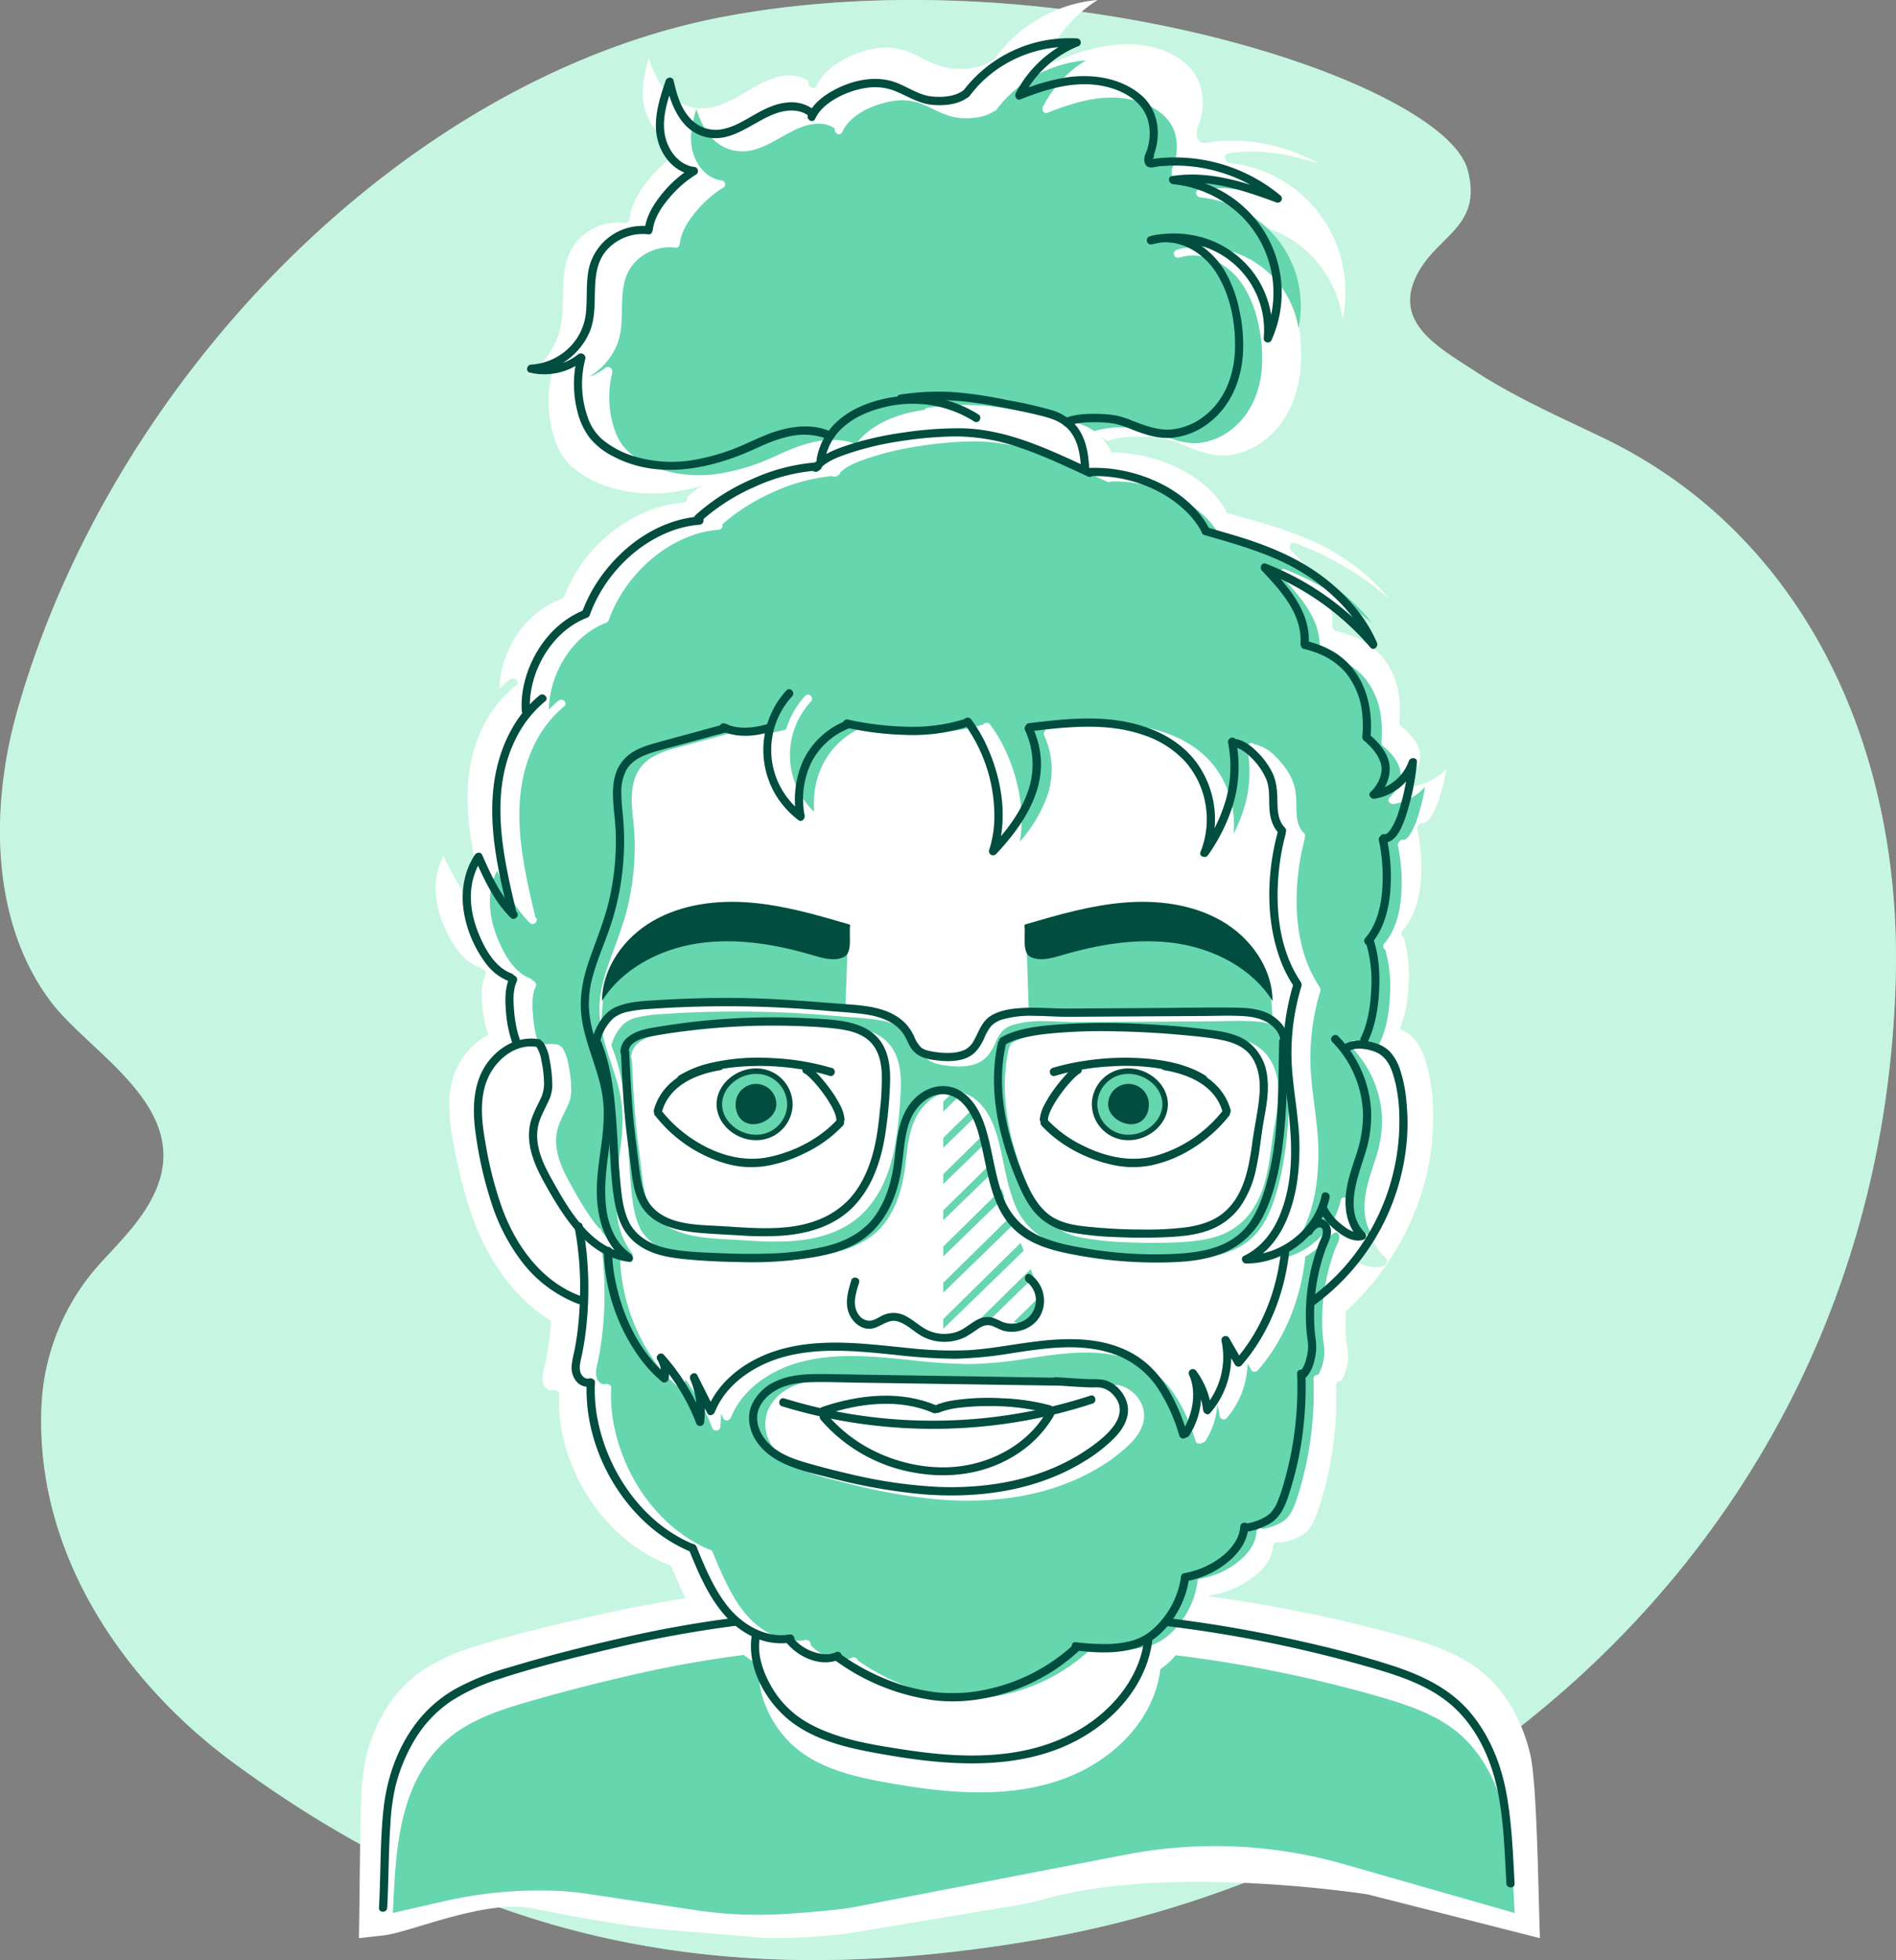 <svg xmlns="http://www.w3.org/2000/svg" xmlns:xlink="http://www.w3.org/1999/xlink" viewBox="0 0 692 715">
  <rect x="0" y="0" width="692" height="715" fill="#808080" stroke="none"/>
  <defs>
    <clipPath id="clip-path" transform="translate(-5 -6)">
      <polygon
        points="385.89 481.22 378.37 488.81 366.1 487.03 349.26 492.84 349.26 403.8 356.19 403.8 363.12 413.48 366.09 427.03 376.99 458 385.89 481.22"
        style="fill:none" />
    </clipPath>
    <clipPath id="clip-path-2" transform="translate(-5 -6)">
      <rect x="214.56" y="289.6" width="392.21" height="278.73" style="fill:#fff" />
    </clipPath>
  </defs>
  <title>cartoon-4</title>
  <g id="Capa_1" data-name="Capa 1">
    <path
      d="M590.13,165.75c-16-7.69-32.31-14.86-46.92-24.41-13.62-8.91-30.28-17.86-20.76-35.71,7.41-13.9,23.74-17.17,18.18-37.67C532,35.93,391.69-10.52,270.22,11.9,154.82,33.21,46.44,142,11.39,265,1.68,299,1.19,341,23.07,370.74c14.22,19.33,52.35,38.83,38.69,69.75-4.44,10.06-12.22,17.7-19.42,25.56a82.92,82.92,0,0,0-22.27,55.38c-1.35,53.92,32.06,99.83,70.83,128.12,85.33,62.28,173.54,84.7,293.56,63.88C547.2,685.2,692.17,554.8,696.91,362.28,699,276.93,662.39,200.44,590.13,165.75Z"
      transform="translate(-5 -6)" style="fill:#c6f7e2" />
    <path
      d="M590.13,165.75c-16-7.69-32.31-14.86-46.92-24.41-13.62-8.91-30.28-17.86-20.76-35.71,7.41-13.9,23.74-17.17,18.18-37.67C532,35.93,391.69-10.52,270.22,11.9,154.82,33.21,46.44,142,11.39,265,1.68,299,1.19,341,23.07,370.74c14.22,19.33,52.35,38.83,38.69,69.75-4.44,10.06-12.22,17.7-19.42,25.56a82.92,82.92,0,0,0-22.27,55.38c-1.35,53.92,32.06,99.83,70.83,128.12,85.33,62.28,173.54,84.7,293.56,63.88C547.2,685.2,692.17,554.8,696.91,362.28,699,276.93,662.39,200.44,590.13,165.75Z"
      transform="translate(-5 -6)" style="fill:#c6f7e2;opacity:0.5" />
  </g>
  <g id="Capa_4" data-name="Capa 4">
    <path
      d="M180.92,359.51a1.68,1.68,0,0,1,1.19,2.32c-1.66,3.43-1.35,7.83-1,11.49a43,43,0,0,0,2.25,10.6,19.1,19.1,0,0,1,7.4-.29,1.32,1.32,0,0,1,.92.53,1.67,1.67,0,0,1,.88.58c1.38,1.74,1.95,4.16,2.42,6.26a45.09,45.09,0,0,1,1.11,8.5,14,14,0,0,1-.73,5.9c-1.37,3.31-3.44,6.36-4.49,9.79-2.22,7.26,1.21,14.66,4.86,20.92,3.14,5.4,6.73,11.55,11.22,16.77a1.32,1.32,0,0,1,1.14,1.1,1.57,1.57,0,0,0,0,.23,35.41,35.41,0,0,0,10,7.85,1.66,1.66,0,0,1,1.19.56c.47.21,1,.41,1.44.59-3.9-4.57-5.89-10.34-6.68-16.14-1.05-7.66.23-15.27,1.27-22.86a91,91,0,0,0,1.07-12.77,46.37,46.37,0,0,0-1.73-12c-2.09-7.6-5.45-14.89-6.8-22.67-1.38-8,.09-15.58,2.85-23.14,2.84-7.76,6.14-15.28,8-23.34a95,95,0,0,0,2.38-25.2c-.28-7-2.26-14.52-.07-21.39a15,15,0,0,1,6-8c3.05-2.05,6.73-3.12,10.28-4.06,8.28-2.19,16.58-4.33,24.87-6.49,0,0,0,0,0-.07a1.7,1.7,0,0,1,2.21-.55l.18.07a1.4,1.4,0,0,1,1,.37c4.9,1.7,10.39,1,15.3-.35A33.06,33.06,0,0,1,288.5,252c1.4-1.48,3.69.72,2.29,2.2a29.57,29.57,0,0,0-8.08,23.47A30,30,0,0,0,292,295.82a33.44,33.44,0,0,1,3.3-17.78A30.88,30.88,0,0,1,311,263.86a1.6,1.6,0,0,1,1.85-.9,122.59,122.59,0,0,0,22.92,2.68,71.55,71.55,0,0,0,22.62-2.75l.29-.06a1.84,1.84,0,0,1,2.8,0,55.09,55.09,0,0,1,6.06,9.83c5,10.45,7.7,22.81,5.67,34.34,4.37-5,8.22-10.44,10.5-16.55a29.37,29.37,0,0,0-.94-23.42,1.51,1.51,0,0,1,.08-1.52,1.67,1.67,0,0,1,1.47-1.23c9.46-1.07,19-2.15,28.52-1.63,13.94.75,28.64,5.22,37.37,16.26A35.28,35.28,0,0,1,457.45,304,54.73,54.73,0,0,0,462,293a45.16,45.16,0,0,0,.79-21.3,1.68,1.68,0,0,1,2.88-1.41,1.87,1.87,0,0,1,.4,0c3.06.6,5.73,2.54,7.94,4.58a30,30,0,0,1,6.06,7.74c1.79,3.37,2.12,6.86,2.18,10.59s.12,7.77,3,10.54a1.37,1.37,0,0,1,.32,1.66,1.41,1.41,0,0,1,0,.73,82.06,82.06,0,0,0-2.48,12.21c-1.81,14.58-.45,30.87,8.29,43.37a1.53,1.53,0,0,1,.27.73,1.35,1.35,0,0,1,.09,1.11,83.36,83.36,0,0,0-3.91,26.26c.1,8.14,1.65,16.17,2.49,24.26a87,87,0,0,1-.35,23.9c-1.72,9.79-5.49,20-13.44,26.41,11.17-2.47,20.79-11,23.23-21.9.44-2,3.56-1.13,3.13.82a27.19,27.19,0,0,1-1.07,3.57,20.64,20.64,0,0,0,5.76,6.59,14.94,14.94,0,0,0,4.77,2.74,20.61,20.61,0,0,1-3.16-12.16c.2-5.72,2.26-11.13,4.06-16.52A45,45,0,0,0,516,411.83a39.66,39.66,0,0,0-12.11-27.17c-1.47-1.42.83-3.62,2.3-2.19,1,.94,1.88,1.92,2.75,2.94a1.28,1.28,0,0,1,.23-.14,12.87,12.87,0,0,1,5.67-1.13,1.48,1.48,0,0,1,.16-.94c2.79-5.51,3.8-11.9,4.11-18a49.55,49.55,0,0,0-1.79-17.3,1.59,1.59,0,0,1-.45-2.47c4.32-4.75,6-11.25,6.63-17.39a64.11,64.11,0,0,0-1.24-19.53,1.48,1.48,0,0,1,.63-1.58,1.33,1.33,0,0,1,1.38-.72,1.58,1.58,0,0,0,1.35-.42,6.76,6.76,0,0,0,1.52-1.72,26.75,26.75,0,0,0,3-6.43A77.69,77.69,0,0,0,533,286.35a21.4,21.4,0,0,1-12.36,6.49c-1.46.21-2.88-1.44-1.57-2.6,2.82-2.51,5-6.74,4-10.52-1-3.51-3.9-6.61-6.76-8.87a1.22,1.22,0,0,1-.53-1.18,1.47,1.47,0,0,1-.05-.53,41.3,41.3,0,0,0-.13-9,27.92,27.92,0,0,0-6.2-14.63c-4.26-4.94-10.24-7.82-16.69-9.24a1.36,1.36,0,0,1-1.14-1.14,1.4,1.4,0,0,1-.26-.94c.76-11.06-7.86-20.06-15.25-27.55-1-1,0-3.19,1.58-2.59a112.31,112.31,0,0,1,34.23,20.25Q510.53,222.6,509,221a77.82,77.82,0,0,0-26.41-18.26c-9.38-4.05-19.31-6.67-29.16-9.41A1.46,1.46,0,0,1,452.3,192a33,33,0,0,0-6.5-8c-9.59-8.72-23.57-13.23-36.72-12.93a1.69,1.69,0,0,1-1.6.09c-9-4-18-8.1-27.47-11.08a79.47,79.47,0,0,0-25.14-4,157.83,157.83,0,0,0-21.82,1.85,123.35,123.35,0,0,0-20,4.56c-3.44,1.14-7.95,2.68-10.65,5.21a1.54,1.54,0,0,1-1.17,1.26,1.83,1.83,0,0,1-2.14.2A75,75,0,0,0,276.32,175a80.54,80.54,0,0,0-20.56,12.3,1.65,1.65,0,0,1-1.5,2.11,43.18,43.18,0,0,0-12.49,2.89,55.26,55.26,0,0,0-30.83,31.2,1.58,1.58,0,0,1-1.11,1,1.92,1.92,0,0,1-.35.18c-13.18,5-21.94,19.14-22.2,32.55a41.39,41.39,0,0,1,3.75-3.36c1.6-1.26,3.91.92,2.29,2.2a43,43,0,0,0-10.89,12.84c-11.61,20.8-5.89,45-.49,66.65l.08.09c1.5,1.4-.8,3.59-2.29,2.19-5.77-5.4-9.56-12.59-12.89-19.62a24.69,24.69,0,0,0-2.68,8.73c-.72,6.55,1.05,13.05,3.88,19,2.46,5.16,6.15,10.87,12,12.91A1.58,1.58,0,0,1,180.92,359.51Z"
      transform="translate(-5 -6)" style="fill:#fff" />
    <path
      d="M309,172.56a27.66,27.66,0,0,1,2.56-3.06c6.25-6.45,15-9.81,23.58-11.35.9-.16,1.79-.29,2.69-.4a1.36,1.36,0,0,1,1.15-.88,99.51,99.51,0,0,1,23.76-1,175.05,175.05,0,0,1,21.57,3.43c6.05,1.27,12.3,2.32,18.2,4.25a24.65,24.65,0,0,1,6.75,3.31c4.09-1.54,8.88-1.64,13.14-1.55a47.14,47.14,0,0,1,7.21.66,34.14,34.14,0,0,1,7.07,2.29c5.31,2.14,10.68,4.3,16.49,3.8a26.25,26.25,0,0,0,13.68-5.73c9-7.06,12.83-18.44,13-29.79s-2.18-23.68-8.28-33.14c-4.91-7.62-13.53-13.26-22.44-12.58a37.77,37.77,0,0,0-4.34.84c-2.17.55-3-2.77-.92-3.45a22.08,22.08,0,0,1,5.7-1,42.08,42.08,0,0,1,11.8.37,40.86,40.86,0,0,1,25.71,15.71,43.17,43.17,0,0,1,8,19,49.22,49.22,0,0,0,.95-10.77,47.2,47.2,0,0,0-13.24-31.93,47.7,47.7,0,0,0-29-14.15c-1.78-.18-2.52-3.16-.46-3.5l.46-.06h0c11.07-1.72,22,.45,32.49,3.82-.52-.29-1-.6-1.55-.87A64.37,64.37,0,0,0,448,57.69c-2,.21-4.53,1.34-5.73-.79a4.11,4.11,0,0,1-.4-3.07,1.92,1.92,0,0,1,.13-1.09,22.9,22.9,0,0,0,1.19-15.13c-2.71-9.48-12.94-14.11-21.72-15.2-11-1.38-21.85,2.14-31.94,6.29-1.52.63-2.56-1.38-2-2.62A49.28,49.28,0,0,1,405.61,6a51.92,51.92,0,0,0-37.5,21.34,1.78,1.78,0,0,1-1.13.74c-4.05,2.88-9.91,3.4-14.66,2.91-5.39-.55-9.89-3.55-14.79-5.67a22.57,22.57,0,0,0-13.19-1.61,36.7,36.7,0,0,0-12.82,4.8c-3.43,2.09-6.65,4.86-8.35,8.66-.9,2-3.67.41-3.07-1.55-3.82-2.85-9.15-2.43-13.42-.87-9.86,3.6-18.7,13.34-30.05,10.15-8.18-2.31-12.37-9.89-14.82-17.73-1.78,6-3.05,12.36-1.49,18.43,1.49,5.81,5.82,11.6,11.93,12.39a1.81,1.81,0,0,1,.87,3.32,47.71,47.71,0,0,0-11.56,10.46c-3.08,3.8-6.1,8.51-6.68,13.55a2,2,0,0,1-.21.71A1.38,1.38,0,0,1,233,87.32a19.83,19.83,0,0,0-16.46,5.73c-9.63,9.63-3.6,24.55-8.11,36.23A28.63,28.63,0,0,1,197,143.16a21.63,21.63,0,0,0,6.48-3.72,1.84,1.84,0,0,1,3,1.74,2.26,2.26,0,0,1,0,.51,44.76,44.76,0,0,0,1.4,25.75,22,22,0,0,0,5.88,8.83,37.51,37.51,0,0,0,11.7,6.78A53.08,53.08,0,0,0,253.45,185a84.7,84.7,0,0,0,14.67-4.22c4.67-1.78,9.09-4.11,13.68-6.07,8.38-3.59,18.31-5.71,27.05-2.18A.6.6,0,0,1,309,172.56Z"
      transform="translate(-5 -6)" style="fill:#fff" />
    <path
      d="M406.1,164.74a1.7,1.7,0,0,1-.9-.76,28.51,28.51,0,0,0-10.52-5c-7.63-2.14-15.41-3.81-23.14-5.47A158.74,158.74,0,0,0,345.35,150a58.86,58.86,0,0,1,16.41,8c2.28,1.6.17,5.61-2.12,4a55.14,55.14,0,0,0-24-9.52,56.68,56.68,0,0,0-33,5.59,38.77,38.77,0,0,0-12.47,9.78A32.91,32.91,0,0,0,284,180.21a63.05,63.05,0,0,1,11.73-5.28,150.11,150.11,0,0,1,27.59-6.81,169,169,0,0,1,29.43-2.41c21.7.37,41.83,10.37,61.25,20.29-.51-7.25-2-14.93-6.8-20.17C406.85,165.44,406.48,165.09,406.1,164.74Z"
      transform="translate(-5 -6)" style="fill:#fff" />
    <path
      d="M547.92,617.65c-8.62-8-20.28-11.86-31.62-15a527.33,527.33,0,0,0-79.79-15.52,29.61,29.61,0,0,1-5.87,5.07c-1.6,12.51-9.37,23.31-19.73,30.94-23.32,17.18-54.34,15.7-81.89,11.21-13.44-2.19-28.36-4.8-39.08-13.44-8.77-7.06-15.5-19-13.71-30.15a31.72,31.72,0,0,1-6.09-3.76l-.14,0a470.63,470.63,0,0,0-48.84,8.6c-14.11,3.16-28.31,6.51-42.09,10.8a77.66,77.66,0,0,0-18.69,8.14,45.7,45.7,0,0,0-13.63,13.5A60.56,60.56,0,0,0,139,645.4a72.58,72.58,0,0,0-2,13.82c-.64,8.45-.67,37.8-1,53.78l9-1c9.75-1.07,37.34-13.38,54.64-9.82,14.61,3,34.31,6.61,49.18,7.83l36.47,3a254.9,254.9,0,0,0,28.17-1.57l63-10.5a97,97,0,0,0,10.1-2.29c43.14-12,107.75-3.07,117.49-1.64l63,16c-.6-15.51-1-56.49-3.57-67.17C561,635.44,556,625.18,547.92,617.65Z"
      transform="translate(-5 -6)" style="fill:#fff" />
    <path
      d="M503.12,380.86a52.41,52.41,0,0,1,6.34,10.54,48.83,48.83,0,0,1,4.31,18.14,52.33,52.33,0,0,1-3.17,19c-3.79,11.13-10.7,26.32,0,36.22a1.85,1.85,0,0,1-.92,3.16c-4.53,1.29-9.28-1.17-12.77-3.62a33.07,33.07,0,0,1-7.59-7.15c-.26.46-.54.92-.82,1.37a5.69,5.69,0,0,1,4.95,5.43c.11,3.09-1.93,6.17-3,9a84.06,84.06,0,0,0-3.05,9.63,80.35,80.35,0,0,0-1.9,10.39,101.4,101.4,0,0,0,22-20.82c12-15.45,19.3-33.95,20.39-52.87.54-9.42,0-19.68-3.45-28.66-1.66-4.32-4.34-7.84-9.19-9.38C511.61,380.14,506.7,379.29,503.12,380.86Z"
      transform="translate(-5 -6)" style="fill:#fff" />
    <path
      d="M445.74,589.38a1.29,1.29,0,0,1,1.19-1.46,35,35,0,0,0,14.89-6.17c3.88-2.82,7.49-6.88,7.79-11.71a1.76,1.76,0,0,1,2.7-1.26c3.3-.53,7.16-1.88,9.53-4a14.62,14.62,0,0,0,3.13-5,61.48,61.48,0,0,0,2.28-6.57,128.42,128.42,0,0,0,3.33-13.67,126.24,126.24,0,0,0,2-28.25,1.51,1.51,0,0,1,1.84-1.51,12.48,12.48,0,0,0,1.69-3.65,18,18,0,0,0,.91-5.18c0-1.93-.46-3.88-.63-5.8-.2-2.3-.3-4.61-.28-6.91a75.48,75.48,0,0,1,1.39-13.73,72.84,72.84,0,0,1,3.93-13.34c.55-1.38,2.53-4.48,1-5.8-1.18-1-3.17,1.08-3.68,2a1.46,1.46,0,0,1-1.2.77,35.75,35.75,0,0,1-8.22,6.24c-1.75,15.85-8.19,31.76-19.29,43.79a1.71,1.71,0,0,1-2.6-.32L466,505.37a32.24,32.24,0,0,1-8.51,21c-1,1.14-2.69.11-2.83-1.11a24.81,24.81,0,0,0-.89-4.21A27.89,27.89,0,0,1,449,535a1.59,1.59,0,0,1-1.27.71A1.73,1.73,0,0,1,445,535c-2.14-6.58-4.86-13.07-9.05-18.74a35,35,0,0,0-16.73-12.37c-13.55-4.7-28.18-2.53-42-.53a166.67,166.67,0,0,1-23,2.14A235.43,235.43,0,0,1,330.47,504c-15.16-1.48-30.9-3.1-45.8,1-11.43,3.1-22.65,10.21-27.22,21.06-.48,1.14-2.32,1.72-3,.37l-1-1.88a30.22,30.22,0,0,1-.25,5,1.68,1.68,0,0,1-3.26.42A78.44,78.44,0,0,0,239,511.41a12.48,12.48,0,0,1-.27,2.08c-.28,1.26-1.89,1.4-2.77.69a52.49,52.49,0,0,1-8.62-8.82,70.85,70.85,0,0,1-14.64-40.28,37.31,37.31,0,0,1-7.61-5.21c.38,2.56.69,5.13.9,7.7a131.72,131.72,0,0,1-.29,24.8,107,107,0,0,1-1.89,11.78c-.44,2-1.13,4.12-.67,6.16.35,1.54,1.85,3.21,3.66,2.76a1.65,1.65,0,0,1,1.07.08,1.38,1.38,0,0,1,1.23,1.48,57.42,57.42,0,0,0,1.55,16.31c4.63,19.25,18.35,37.83,37.83,45.64l.17.08a1.72,1.72,0,0,1,1.46,1c3.46,8.12,7.13,16.68,13.06,23.48s15,11.78,24.41,10.26a1.77,1.77,0,0,1,2.06,2,18.57,18.57,0,0,0,7.27,4.57c2.91,1,6.41,1.58,9.33.27a1.75,1.75,0,0,1,2.27.57,1.31,1.31,0,0,1,.19.51,91.45,91.45,0,0,0,19.44,9.89,78.13,78.13,0,0,0,19.64,4.55,67.78,67.78,0,0,0,19.89-1.27,75.7,75.7,0,0,0,34-16.56,1.33,1.33,0,0,1,1.57-1.49,95.66,95.66,0,0,0,12.2.7,42.15,42.15,0,0,0,10.9-1.38,21.94,21.94,0,0,0,8.81-5,32.65,32.65,0,0,0,10.57-19.26ZM419.08,535.7a62,62,0,0,1-12.8,9.45c-19.41,11.28-42.94,14.21-65.26,12.41a240.33,240.33,0,0,1-37.53-6.43c-10.39-2.53-23-4.85-29.3-14-2.79-4-3.84-9.16-1.88-13.73,1.84-4.25,5.72-7.48,10.07-9.34,5.35-2.29,11.3-2.66,17.09-2.65,6.43,0,12.86.17,19.28.27l75.57,1.11a1.73,1.73,0,0,1,.78-.13c2.79.18,5.57.36,8.36.52,1.9.11,3.79.22,5.69.27a35.23,35.23,0,0,1,4.93.19,13,13,0,0,1,9.75,8.77C425.39,527.4,422.64,532.14,419.08,535.7Z"
      transform="translate(-5 -6)" style="fill:#fff" />
    <path
      d="M214.64,463.14c-6-6.56-10.92-14.16-15.41-21.65-4.67-7.77-8.68-16.67-6.58-25.7,1-4.17,3.37-7.87,5.3-11.7a14.35,14.35,0,0,0,1.48-7.55,45.58,45.58,0,0,0-1.24-9.14,16.89,16.89,0,0,0-2.32-6.18h-.11c-10.23-1.56-19.65,5.58-23.7,13.68-4.56,9.13-3.17,20-1.31,29.52,2,10.08,4.41,20.16,8.33,29.77,6.79,16.63,19.31,32.43,38,38.81A132.52,132.52,0,0,0,214.64,463.14Z"
      transform="translate(-5 -6)" style="fill:#fff" />
  </g>
  <g id="Capa_2" data-name="Capa 2">
    <path
      d="M228.81,340.54c-2.16,7.39-5.54,14.39-7.53,21.83a36.66,36.66,0,0,0-1.36,11.16,45,45,0,0,0,1.77,10c.21-.62.44-1.23.71-1.84,1.47-3.34,3.81-6.78,7.35-8.27,4.68-2,9.87-2.19,14.89-2.51q16.83-1.06,33.7-.73c10.9.22,21.71,1.12,32.57,2,8.47.66,18.21.8,24.57,7.2a17.17,17.17,0,0,1,3.07,4.53,13.16,13.16,0,0,0,2.44,4c1.28,1.21,3.14,1.51,4.83,1.8a29.09,29.09,0,0,0,5.67.41,14.89,14.89,0,0,0,5.45-1,7.77,7.77,0,0,0,3.62-3.61c1.81-3.25,2.81-6.94,6.25-9,3.27-1.94,7.26-2.52,11-2.75a122.52,122.52,0,0,1,12.42.11c4.94.18,9.89.06,14.84,0l17.1-.09c11.15-.06,22.31-.26,33.46-.18,4.79,0,10,.43,14.07,3.17a14.23,14.23,0,0,1,4.13,4.23A86.53,86.53,0,0,1,477,365.33a46.77,46.77,0,0,1-5.29-11c-4.79-14.28-4.2-30.47-.3-44.87a14.34,14.34,0,0,1-3-8.56c-.27-3.65.23-7.46-1.26-10.92a24.67,24.67,0,0,0-4.95-7.2,15.31,15.31,0,0,0-5.6-4,48.34,48.34,0,0,1-1.07,19.15,65.17,65.17,0,0,1-9.59,20c-.88,1.29-3.36.49-2.71-1.12a31.94,31.94,0,0,0,1.68-18.21,31.41,31.41,0,0,0-7.1-14.64,36.07,36.07,0,0,0-15.11-9.78c-12.93-4.56-26.84-3.2-40.22-1.64a33.28,33.28,0,0,1,2.4,9.58c1.22,13.67-7.29,25.85-16.31,35.44a1.5,1.5,0,0,1-2.49-1.41A38.49,38.49,0,0,0,367.86,306a57,57,0,0,0-10.1-34.89,1.87,1.87,0,0,1-.35.16A66.12,66.12,0,0,1,335.69,274a111.54,111.54,0,0,1-20.76-2.44,1.71,1.71,0,0,1-.27.14,26.29,26.29,0,0,0-13.76,12.82,31.59,31.59,0,0,0-2.25,19,1.49,1.49,0,0,1-2.48,1.41,32.52,32.52,0,0,1-7.78-8.56,31.62,31.62,0,0,1-4.16-22.95,25,25,0,0,1-14.45-.24l-5.55,1.51L252,278c-3.54,1-7.16,1.79-10.61,3.05-3.05,1.1-6,2.78-7.65,5.59s-2,6-2,9.09c0,3.33.5,6.63.75,9.94a97.3,97.3,0,0,1,.15,11.83A98.88,98.88,0,0,1,228.81,340.54Zm150.76,2.56c11.74-3.42,23.58-6.86,35.79-7.86s25,.61,35.52,6.71,18.48,17.19,18.57,29.16c-7.41-11.78-21.07-18.9-35.06-21s-28.3.36-41.85,4.33c-3.68,1.08-7.74,2.25-11.24.71s-1.83-8-2.42-11.78ZM243.29,342c10.55-6.1,23.31-7.71,35.52-6.71s24.05,4.44,35.79,7.86l.69.28c-.59,3.8,1.09,10.24-2.42,11.78s-7.56.37-11.24-.71c-13.55-4-27.87-6.42-41.85-4.33s-27.65,9.21-35.06,21C224.81,359.14,232.75,348,243.29,342Z"
      transform="translate(-5 -6)" style="fill:#fff" />
    <path
      d="M453.54,494.08l3.69,6.4c8.4-10.24,13.45-23.37,15.09-36.36a30.72,30.72,0,0,1-12.54,2.71c-1.41,0-2.1-2.05-.75-2.71,5.94-2.9,10-7.95,12.64-13.82,5.71-12.92,5.06-27.34,3.42-41l-.54-4.42a176.15,176.15,0,0,1-1.6,20.39c-1.16,7.94-3,16.14-6.48,23.43a28.31,28.31,0,0,1-16,14.68c-7.51,2.79-15.85,3.09-23.8,3.07A157.18,157.18,0,0,1,399,464c-7.86-1.42-16.18-3.21-22.44-8.39-11.08-9.16-10.85-24.94-14.79-37.48-1.82-5.82-6-13.4-13.25-13-3.51.19-6.62,2.46-8.73,5.07-2.46,3.05-3.58,6.83-4.26,10.59-.74,4.1-.95,8.27-1.64,12.37A49.34,49.34,0,0,1,331,443.62c-2.84,6.92-7.53,12.91-14.36,16.45-7,3.63-15,4.68-22.71,5.6a138.11,138.11,0,0,1-18.42.67c-6.73-.09-13.48-.39-20.18-1-6.51-.63-12.94-1.77-18.19-5.86-4.21-3.28-6.2-7.81-7.3-12.84a120,120,0,0,1-2.07-18.53c-.09-1.56-.17-3.13-.26-4.71-.21,1.67-.43,3.34-.65,5-1.55,11.71-2.61,27.33,8.53,35.2a1.46,1.46,0,0,1-1.14,2.65,24.43,24.43,0,0,1-5.76-1.51,61,61,0,0,0,1.11,8.51c2.39,11.81,7.73,23.88,16.62,32.46a9.29,9.29,0,0,0-1.29-3.73c-.86-1.4,1.21-3,2.33-1.76a80.3,80.3,0,0,1,11.88,17.6,28,28,0,0,0-2.18-8.63c-.73-1.68,1.71-3.18,2.57-1.47q2.43,4.86,4.87,9.7c5.5-10.39,16.46-17.09,28-19.77,14.29-3.33,29-1.33,43.43.08a143.87,143.87,0,0,0,22.92.83c7.38-.46,14.65-1.83,22-2.84,12.7-1.73,26.67-2.35,38.12,4.33,9.86,5.76,15.22,16.06,18.7,26.42,3-5.57,4.14-13.06,1.56-18.79a1.48,1.48,0,0,1,2.57-1.46,28.92,28.92,0,0,1,4.92,10.69,28.13,28.13,0,0,0,4.31-21.67A1.49,1.49,0,0,1,453.54,494.08Zm-72.19-4.52a12.6,12.6,0,0,1-9.27,2c-1.82-.33-3.3-1.33-5-1.95s-3.41,0-5,1-2.85,2.11-4.44,2.93a16.32,16.32,0,0,1-5.23,1.71,17.31,17.31,0,0,1-10.77-1.78c-3.07-1.65-5.64-4.55-9.07-5.49-3.62-1-6.24,2.35-9.7,2.68s-6.64-2.31-7.95-5.36c-1.7-3.95-.42-8.36.8-12.26.56-1.78,3.43-1,2.87.78-1.17,3.72-2.74,8.43-.05,11.89a4.78,4.78,0,0,0,4.14,2.06c1.71-.19,3.18-1.36,4.71-2a9.41,9.41,0,0,1,8.74.62c2.83,1.56,5.18,4,8.21,5.19a14.5,14.5,0,0,0,9.51.42c3.2-.95,5.38-3.41,8.34-4.76a7.63,7.63,0,0,1,4.48-.7c1.72.29,3.13,1.32,4.74,1.88a9.35,9.35,0,0,0,7.86-1c5-3,5.15-10.46.51-13.91-1.51-1.11,0-3.63,1.5-2.5C387.5,475.59,387.83,485.05,381.35,489.56Z"
      transform="translate(-5 -6)" style="fill:#fff" />
    <path
      d="M400,423.86c8.05,4,17.06,6.23,26,4a47.43,47.43,0,0,0,25.14-16.51,18.26,18.26,0,0,0-7.57-10.13,35.33,35.33,0,0,0-13.66-4.88,1.35,1.35,0,0,1-.83-.46,80.8,80.8,0,0,0-18.64-.91,97.56,97.56,0,0,0-10.63,1.16,1.28,1.28,0,0,1-.7,1.38,4.89,4.89,0,0,0-1.27,1c-.6.53-1.17,1.11-1.72,1.69a48.62,48.62,0,0,0-3.73,4.52,43.17,43.17,0,0,0-3.35,5.25,17.76,17.76,0,0,0-1.08,2.35,10.74,10.74,0,0,0-.34,1.1,4.64,4.64,0,0,0-.11.51.31.31,0,0,1,0,.1s0,0,0,.2a1.63,1.63,0,0,1-.11.46A44.24,44.24,0,0,0,400,423.86Zm16.85-27.12c6.84,0,13.37,5.41,13.37,12.09s-6.53,12.1-13.37,12.1a12.1,12.1,0,1,1,0-24.19Z"
      transform="translate(-5 -6)" style="fill:#fff" />
    <path
      d="M307.52,163.19a22.67,22.67,0,0,1,2.22-2.59c5.4-5.39,13-8.23,20.5-9.53.76-.13,1.53-.24,2.29-.33a1.18,1.18,0,0,1,1-.74,89,89,0,0,1,20.82-.82,158.47,158.47,0,0,1,19,3c5.17,1.06,10.54,1.91,15.57,3.55a21.71,21.71,0,0,1,5.58,2.71,33.25,33.25,0,0,1,11.22-1.32,43,43,0,0,1,6.42.56,31.38,31.38,0,0,1,6.34,2c4.68,1.82,9.42,3.61,14.55,3.06a23.24,23.24,0,0,0,11.66-5c7.73-6.09,10.94-15.56,11.1-25a57.68,57.68,0,0,0-1.72-14.57,41.16,41.16,0,0,0-5.42-13.09c-4.21-6.36-11.69-11.24-19.5-10.67a32.57,32.57,0,0,0-3.8.7,1.45,1.45,0,0,1-.79-2.8,19.56,19.56,0,0,1,4.95-.86,37.45,37.45,0,0,1,10.08.29A35.7,35.7,0,0,1,462,105a35.21,35.21,0,0,1,6.9,16,40.31,40.31,0,0,0,.84-9.17,39.08,39.08,0,0,0-11.35-26.68,41.92,41.92,0,0,0-25.3-12c-1.53-.15-2.17-2.57-.39-2.86l.39,0h0c9.74-1.46,19.31.43,28.57,3.34-.57-.32-1.13-.65-1.72-1a57.5,57.5,0,0,0-31.92-6c-1.59.16-3.8,1.06-4.83-.52a3.24,3.24,0,0,1-.42-2.69,1.48,1.48,0,0,1,.11-.89A18.76,18.76,0,0,0,424,50c-2.22-7.94-10.87-12-18.63-13-9.64-1.28-19.21,1.74-28,5.26-1.32.52-2.18-1.14-1.68-2.14a41.84,41.84,0,0,1,15.77-17,45.46,45.46,0,0,0-32.66,18,1.52,1.52,0,0,1-1,.62c-3.49,2.39-8.58,2.83-12.69,2.43-4.76-.47-8.69-3-13-4.84a20,20,0,0,0-11.4-1.25c-6.85,1.17-15.21,4.73-18.24,11.3-.76,1.65-3.18.32-2.62-1.3-3.37-2.45-8.07-2.06-11.85-.69-8.39,3-15.81,10.88-25.52,8.56-7.38-1.77-11.09-8.34-13.23-15-1.56,5.06-2.66,10.4-1.32,15.52,1.27,4.83,5,9.8,10.38,10.47,1.39.18,2.1,1.89.75,2.71a40.59,40.59,0,0,0-10,8.79c-2.69,3.22-5.3,7.19-5.79,11.42a1.72,1.72,0,0,1-.19.58,1.18,1.18,0,0,1-1.4,1.06,17.57,17.57,0,0,0-14.36,4.89c-8.21,8.07-3.16,20.32-6.83,30.05A24.26,24.26,0,0,1,210,138.62a19.22,19.22,0,0,0,6-3.27,1.57,1.57,0,0,1,2.55,1.4,1.68,1.68,0,0,1,0,.44,36.61,36.61,0,0,0,1.15,21.5,18.74,18.74,0,0,0,4.94,7.41,31.9,31.9,0,0,0,10,5.77,47.2,47.2,0,0,0,24.38,1.8,73.91,73.91,0,0,0,12.76-3.5c4.09-1.49,7.93-3.45,11.94-5.11,7.32-3,16-4.93,23.67-1.93Z"
      transform="translate(-5 -6)" style="fill:#fff" />
    <path
      d="M497.73,389.19a42.72,42.72,0,0,1,4.66,8.49,42.21,42.21,0,0,1,3.06,14.14,45,45,0,0,1-2.24,15c-2.74,8.86-7.84,21,0,28.89a1.46,1.46,0,0,1-.65,2.43c-3.3,1-6.74-1-9.24-2.89a24.52,24.52,0,0,1-5.47-5.66c-.2.4-.41.79-.64,1.18,2.22.21,3.64,2.43,3.62,4.48,0,2.48-1.51,4.95-2.3,7.26a69,69,0,0,0-2.13,7.46,69.75,69.75,0,0,0-1.34,8.14,77.06,77.06,0,0,0,15.84-16.47A80.44,80.44,0,0,0,515.61,420c.42-7.46,0-15.5-2.36-22.66-1.13-3.38-2.95-6.4-6.46-7.71C504.14,388.6,500.4,387.88,497.73,389.19Z"
      transform="translate(-5 -6)" style="fill:#fff" />
    <path
      d="M554.3,685.7c-.72-9.51-1.24-19.23-3.18-28.59C548.41,644,541,631.18,529.31,623.88c-6.58-4.13-14-6.69-21.46-8.89-8.34-2.48-16.77-4.68-25.25-6.67q-23.09-5.42-46.65-8.54a9.72,9.72,0,0,0-7.74,2.37l-.06.05a9.66,9.66,0,0,0-3.14,5.3c-2.25,10.88-9,20.41-17.86,27.35-22,17.25-51.54,15.91-77.84,11.39-12.73-2.18-26.84-4.81-36.92-13.34a39.41,39.41,0,0,1-10.31-13.85c-2.3-5.12-3.58-10.67-2.72-16.25h0a29.78,29.78,0,0,1-5.83-3.75l-.09,0q-3.09.38-6.17.82a484.4,484.4,0,0,0-50.8,10.39c-8.1,2.06-16.18,4.24-24.2,6.61-7.7,2.28-15.4,5-22.15,9.34a45.9,45.9,0,0,0-15.19,16.89,56.57,56.57,0,0,0-6.11,17c-.76,4.45-1.11,9-1.44,13.48-.43,5.8-2.53,18.61-3,24.4-.47,6.12-.5,6.49,3.62,5.63a9.57,9.57,0,0,0,1.58-.47L187,688.61a9.83,9.83,0,0,1,3.12-.66L474.9,674.5a9.76,9.76,0,0,1,3.48.46l76.55,24.62c0-.4-2.48-.72-3.92-.87a10.24,10.24,0,0,1-2.18-.48C533.16,692.91,555,695.15,554.3,685.7Z"
      transform="translate(-5 -6)" style="fill:#fff" />
    <path
      d="M393.49,161.24a1.44,1.44,0,0,1-.25-.18,20.83,20.83,0,0,0-7.25-3.19c-5.38-1.4-10.9-2.45-16.36-3.52A129.74,129.74,0,0,0,352,151.92c-.82,0-1.63-.08-2.44-.1a43.88,43.88,0,0,1,12.6,5.4c1.6,1,.11,3.52-1.5,2.5a41.83,41.83,0,0,0-17.26-6.18A44.35,44.35,0,0,0,320,157.16a27.39,27.39,0,0,0-8.95,6.33,20.71,20.71,0,0,0-4.46,8.1,48.18,48.18,0,0,1,8.5-3.46,117.85,117.85,0,0,1,19.85-4.4,130.33,130.33,0,0,1,21-1.52c15.46.3,29.76,6.73,43.55,13.11-.36-4.66-1.4-9.64-4.81-13.06A13.88,13.88,0,0,0,393.49,161.24Z"
      transform="translate(-5 -6)" style="fill:#fff" />
    <path
      d="M192.49,361.82a1.58,1.58,0,0,1,1.1,2.17c-1.54,3.33-1.25,7.59-.93,11.13a43.18,43.18,0,0,0,2.1,10.28,16.81,16.81,0,0,1,6.83-.27,1.21,1.21,0,0,1,.85.49,1.47,1.47,0,0,1,.81.56c1.3,1.7,1.82,4.07,2.26,6.11a45.12,45.12,0,0,1,1,8,14.58,14.58,0,0,1-.67,5.8c-1.27,3.2-3.19,6.14-4.16,9.45-2.06,7,1.13,14.22,4.53,20.32,2.92,5.25,6.23,11.15,10.38,16.17a1.18,1.18,0,0,1,1,1,1.55,1.55,0,0,1,0,.21,33.16,33.16,0,0,0,9.46,7.64,1.52,1.52,0,0,1,.83.41c.46.22.94.43,1.42.62-8.66-10.44-6.62-25.12-5-37.49a92.3,92.3,0,0,0,1-12.42,46.15,46.15,0,0,0-1.54-11.44c-1.88-7.23-4.91-14.16-6.25-21.54a36.93,36.93,0,0,1-.39-11.3A56.6,56.6,0,0,1,220,356.57c2.62-7.59,5.75-14.91,7.52-22.76a96.55,96.55,0,0,0,2.26-24.26c-.24-6.84-2.12-14.19-.11-20.91a14.42,14.42,0,0,1,5.7-7.81A30.36,30.36,0,0,1,244.6,277c7.71-2.14,15.45-4.22,23.17-6.31a.63.63,0,0,0,0-.09,1.55,1.55,0,0,1,2-.52l.18.07a1.29,1.29,0,0,1,.9.36c4.52,1.63,9.6,1,14.13-.33a32.22,32.22,0,0,1,7-12.27c1.27-1.4,3.36.66,2.1,2.05a28.78,28.78,0,0,0,1.18,40.29,34.16,34.16,0,0,1,0-5.81,30.78,30.78,0,0,1,5.42-15.34,29.58,29.58,0,0,1,12.07-9.69,1.47,1.47,0,0,1,1.71-.89,108.19,108.19,0,0,0,21.21,2.6,63.5,63.5,0,0,0,20.93-2.66l.26-.06a1.65,1.65,0,0,1,2.58,0,54.08,54.08,0,0,1,5.62,9.53c4.67,10.13,7.12,22.06,5.21,33.19a53.47,53.47,0,0,0,9.76-16.05,29.54,29.54,0,0,0-.88-22.66,1.47,1.47,0,0,1,.07-1.39,1.56,1.56,0,0,1,1.36-1.2c8.9-1,17.88-2.11,26.87-1.54,12.91.81,26.3,5.3,34.2,15.85a34.93,34.93,0,0,1,6.6,24.06,55.18,55.18,0,0,0,4.24-10.67,45.53,45.53,0,0,0,.73-20.6,1.54,1.54,0,0,1,2.65-1.3l.37,0a15.64,15.64,0,0,1,7.26,4.35,28.6,28.6,0,0,1,5.66,7.51c1.67,3.25,2,6.63,2,10.24s.1,7.52,2.77,10.22a1.33,1.33,0,0,1,.29,1.56,1.36,1.36,0,0,1,0,.69A82.94,82.94,0,0,0,472,322c-1.68,14.07-.47,29.82,7.66,42a1.37,1.37,0,0,1,.24.7,1.26,1.26,0,0,1,.09,1,83.86,83.86,0,0,0-3.61,25.4c.09,7.76,1.49,15.41,2.27,23.12a88.34,88.34,0,0,1-.29,23.37c-1.59,9.46-5.08,19.42-12.62,25.67,10.54-2.35,19.46-10.81,21.7-21.28.39-1.83,3.26-1.05,2.87.77a27.07,27.07,0,0,1-1,3.47,20.12,20.12,0,0,0,5.35,6.41,13.76,13.76,0,0,0,4.45,2.66,20.52,20.52,0,0,1-2.93-12.08c.23-5.48,2.14-10.66,3.79-15.85a45,45,0,0,0,2.56-15.18A39.14,39.14,0,0,0,491.28,386c-1.33-1.34.77-3.4,2.1-2.05.91.91,1.76,1.87,2.57,2.85a1.07,1.07,0,0,1,.21-.13,11.32,11.32,0,0,1,5.27-1.09,1.45,1.45,0,0,1,.13-.94c2.6-5.34,3.52-11.51,3.8-17.37a49.65,49.65,0,0,0-1.66-16.76,1.52,1.52,0,0,1-.41-2.31c4-4.61,5.59-10.91,6.14-16.82a64.79,64.79,0,0,0-1.15-18.89,1.4,1.4,0,0,1,.56-1.47,1.22,1.22,0,0,1,1.28-.7,1.34,1.34,0,0,0,1.19-.36,6.1,6.1,0,0,0,1.43-1.65,26.34,26.34,0,0,0,2.79-6.28A79.18,79.18,0,0,0,518.2,291a19.55,19.55,0,0,1-11.46,6.3c-1.36.21-2.62-1.34-1.45-2.43,2.65-2.46,4.68-6.57,3.74-10.21-.87-3.38-3.58-6.39-6.25-8.59a1.18,1.18,0,0,1-.48-1.1,1.42,1.42,0,0,1-.05-.52,42.06,42.06,0,0,0-.14-8.76,27.8,27.8,0,0,0-5.66-14c-3.9-4.8-9.49-7.63-15.51-9a2.47,2.47,0,0,1-1.28-2c.7-10.64-7.21-19.35-14.11-26.65-.92-1,0-3,1.45-2.43a103,103,0,0,1,31.87,19.76c-.92-1.23-1.88-2.42-2.9-3.57a72,72,0,0,0-24.42-17.63c-8.66-3.91-17.85-6.45-27-9.1a1.36,1.36,0,0,1-1-1.2,31.79,31.79,0,0,0-6-7.79c-8.81-8.36-21.73-12.78-33.95-12.49a1.53,1.53,0,0,1-1.49.09c-8.33-3.84-16.63-7.81-25.37-10.7a70.94,70.94,0,0,0-23.28-3.92,138.85,138.85,0,0,0-19.95,1.76,109.13,109.13,0,0,0-18.64,4.41c-3.23,1.11-7.43,2.6-9.95,5.08a1.47,1.47,0,0,1-1.07,1.2,1.62,1.62,0,0,1-2,.19,67.46,67.46,0,0,0-21.08,5.68,74.64,74.64,0,0,0-19,11.91,1.55,1.55,0,0,1-1.36,2,37.94,37.94,0,0,0-11.5,2.77c-13.18,5.39-23.89,17.1-28.59,30.2a1.44,1.44,0,0,1-1,.94,1.82,1.82,0,0,1-.31.16c-12.37,4.93-20.33,18.71-20.55,31.55a41.76,41.76,0,0,1,3.5-3.27c1.46-1.19,3.57.85,2.1,2.06a41.07,41.07,0,0,0-10.11,12.49c-10.73,20.13-5.41,43.47-.41,64.38a.27.27,0,0,0,.07.08c1.35,1.33-.75,3.38-2.1,2.06-5.37-5.25-8.86-12.19-11.93-19a24.3,24.3,0,0,0-2.49,8.46c-.67,6.31.94,12.59,3.56,18.34,2.26,4.95,5.65,10.54,11.13,12.53A1.46,1.46,0,0,1,192.49,361.82Z"
      transform="translate(-5 -6)" style="fill:#fff" />
    <path
      d="M259.33,422.52a43.15,43.15,0,0,0,14.32,5.76,30.33,30.33,0,0,0,12.62-.28c9-2,17.89-6.64,24.15-13.35a1.35,1.35,0,0,1-.11-.46,4.31,4.31,0,0,0-.17-.88,10.23,10.23,0,0,0-.35-1.11,17.9,17.9,0,0,0-1.05-2.27,43.17,43.17,0,0,0-3.35-5.25,48.62,48.62,0,0,0-3.73-4.52c-.57-.6-1.15-1.19-1.78-1.74a4.43,4.43,0,0,0-1.21-.9,1.29,1.29,0,0,1-.71-1.36l-1-.18a94.07,94.07,0,0,0-22.49-.85q-2.87.25-5.73.73a1.26,1.26,0,0,1-.84.49,35.27,35.27,0,0,0-13.66,4.88,18.22,18.22,0,0,0-7.57,10.13A48.26,48.26,0,0,0,259.33,422.52Zm21.59-25.78a12.1,12.1,0,1,1,0,24.19c-6.84,0-13.37-5.42-13.37-12.1S274.08,396.74,280.92,396.74Z"
      transform="translate(-5 -6)" style="fill:#fff" />
    <path
      d="M380.89,440c2,4,4.63,7.87,8.64,10.18,4.45,2.56,9.83,3,14.87,3.51,5.76.53,11.55.8,17.33.81a115.73,115.73,0,0,0,16.23-.82c4.69-.67,9.49-2,13.23-5,8.07-6.43,9.68-17.27,11-26.73.73-5.38,1.95-10.74,2.45-16.15.44-4.71.11-9.69-2.46-13.83-2.46-4-6.74-5.78-11.21-6.72a119.06,119.06,0,0,0-12.64-1.65q-13-1.28-26.06-1.51a198.46,198.46,0,0,0-24.63.85,70.47,70.47,0,0,0-9.37,1.57,21.83,21.83,0,0,0-6.13,2.31,1.31,1.31,0,0,1,0,.39,56.78,56.78,0,0,0-1.17,7.65c-.84,10.56,1.15,21.12,4.43,31.15A102.13,102.13,0,0,0,380.89,440Zm5.41-31.21a41.37,41.37,0,0,1,3.54-5.61,54,54,0,0,1,4.2-5.11c.31-.34.65-.68,1-1-1.69.39-3.36.83-5,1.34a1.45,1.45,0,0,1-.79-2.8,78.36,78.36,0,0,1,11.34-2.52,96.32,96.32,0,0,1,23.32-.83c7.26.68,14.75,2.24,21,6.11a1.46,1.46,0,0,1,.53.55l.16.11a21.25,21.25,0,0,1,8.56,11.81,1.39,1.39,0,0,1-.05.91,1.15,1.15,0,0,1-.27,1,52.31,52.31,0,0,1-13.49,12.09,46.3,46.3,0,0,1-15.18,6.23,34.13,34.13,0,0,1-13.91-.14c-9.7-2.07-19.39-7.1-26.07-14.34a1.35,1.35,0,0,1-.32-1.42,1.24,1.24,0,0,1-.31-1A14.45,14.45,0,0,1,386.3,408.83Z"
      transform="translate(-5 -6)" style="fill:#fff" />
    <path
      d="M398.79,608.14a68.84,68.84,0,0,1-17,11.57c-11.23,5.38-24.06,8-36.53,6.38a79.06,79.06,0,0,1-35.13-14.25.46.46,0,0,1-.07-.07c-6.37,2-13.85-1.59-17.9-6.49a23,23,0,0,1-9.95-1.3c-.75,5.7,1.2,11.61,3.95,16.56a35.24,35.24,0,0,0,12.59,13.27c11.08,6.65,24.66,8.69,37.31,10.59,13.59,2,27.67,3,41.27.46,11.28-2.11,21.94-6.75,30.49-14.34,7.27-6.45,12.8-14.92,14.5-24.41a22.25,22.25,0,0,1-3.39,1.27C412.42,609.18,405.44,608.88,398.79,608.14Z"
      transform="translate(-5 -6)" style="fill:#fff" />
    <path
      d="M227.21,395c3.12,13.5,2.82,27.44,4.07,41.16.47,5.13,1,10.77,3.2,15.51,2.44,5.18,7.81,8.26,13.29,9.59,5.92,1.45,12.31,1.59,18.37,1.87,6.68.31,13.4.44,20.09.19a101.84,101.84,0,0,0,19.91-2.57c7.42-1.79,14.15-5.27,18.51-11.58s6.06-13.52,6.9-20.82c.88-7.58,1.53-15.74,7.24-21.52a15.24,15.24,0,0,1,8.81-4.59,12.72,12.72,0,0,1,9.32,2.71c5.42,4.18,7.57,11.07,9.08,17.37,1.59,6.61,2.56,13.41,4.95,19.81A25.4,25.4,0,0,0,384.41,457a54.22,54.22,0,0,0,11.32,3.37q6.69,1.39,13.49,2.18a145.26,145.26,0,0,0,26.62.73c7.28-.51,15.12-2,20.9-6.61,6-4.83,8.72-12.21,10.66-19.32,4.59-16.83,4.13-34.19,4.51-51.45a1.36,1.36,0,0,1,.39-1,8,8,0,0,0-1.45-3.14c-2.78-3.72-7.55-4.89-12-5.17-5.15-.31-10.36-.07-15.52,0l-32.95.19c-5.39,0-10.77.09-16.16.09-3.83,0-7.67-.29-11.5-.33a37.83,37.83,0,0,0-11.57,1.24,9.59,9.59,0,0,0-4.38,2.52,18.42,18.42,0,0,0-2.6,4.59c-1.53,3.29-3.45,6-7.08,7.26s-7.57,1-11.23.49-6.64-1.55-8.54-4.7c-.84-1.41-1.42-2.95-2.27-4.36a13,13,0,0,0-4-4.09c-3.48-2.31-7.67-3.24-11.79-3.73-4.45-.52-8.94-.74-13.4-1.14q-16.05-1.44-32.19-1.57c-10.79-.1-21.6.22-32.36,1a43.27,43.27,0,0,0-7.17,1,11.62,11.62,0,0,0-5.34,2.44,16.86,16.86,0,0,0-4.63,8,1.25,1.25,0,0,1,.22.37A58.34,58.34,0,0,1,227.21,395Zm142-8.51a1.35,1.35,0,0,1,.46-.76,1.39,1.39,0,0,1,.68-1.23,18.37,18.37,0,0,1,3.09-1.5c6.24-2.44,13.37-3,20-3.41a250.69,250.69,0,0,1,27-.1c9,.39,18.07,1.1,27,2.31,4.75.64,9.66,1.64,13.51,4.6s5.87,7.58,6.51,12.26c.77,5.56-.39,11.12-1.34,16.58-1,5.74-1.47,11.56-2.75,17.24a36.64,36.64,0,0,1-5.83,13.74A24.28,24.28,0,0,1,446,454.78c-4.79,1.73-10,2.2-15,2.44-6.18.3-12.38.29-18.56,0a106.17,106.17,0,0,1-17.17-1.81A22.38,22.38,0,0,1,382.53,448c-3.16-3.79-5.15-8.3-7-12.82a120.31,120.31,0,0,1-5.24-15.87C367.64,408.6,366.8,397.38,369.22,386.51Zm-135.31-1.92c3.55-3,8.62-3.55,13.08-4.26q9-1.44,18.12-2.23a252,252,0,0,1,36.66-.51c9.28.55,21.23,1,25.87,10.41,2.08,4.24,2.34,9.06,2.16,13.69-.22,5.49-.73,11-1.48,16.47-1.42,10.16-4.57,20.54-12,28.11-7,7.09-16.75,9.84-26.52,10.48a121.91,121.91,0,0,1-15.29-.17c-4.56-.29-9.13-.47-13.69-.86-8.33-.71-18-2.72-22.24-10.66-2.17-4.07-2.76-8.74-3.28-13.24s-1.2-9.14-1.72-13.73c-1-9.19-1.46-18.44-1.9-27.67a1.28,1.28,0,0,1-.23-.85A6.91,6.91,0,0,1,233.91,384.59Z"
      transform="translate(-5 -6)" style="fill:#fff" />
    <path
      d="M216.71,478.68a117.23,117.23,0,0,0-1.85-24.24,107.81,107.81,0,0,1-11.64-17.89c-3.43-6.3-6.31-13.49-4.67-20.72.8-3.52,2.75-6.6,4.17-9.88a12.69,12.69,0,0,0,.82-5.79,40.87,40.87,0,0,0-1-7.38,14.25,14.25,0,0,0-1.7-4.85h-.08c-7.65-1.28-14.6,4.57-17.59,11-3.47,7.48-2.42,16.33-1,24.15a137.63,137.63,0,0,0,6.13,24c5,13.43,14.25,26.45,28.39,31.69Z"
      transform="translate(-5 -6)" style="fill:#fff" />
    <path
      d="M406.54,512.17c-1.27-.17-2.63,0-3.91-.06-3.25-.11-6.5-.34-9.74-.56l-8.32-.13-66.93-1c-5.35-.08-10.73-.3-16.09-.17-4.78.11-9.72.72-13.85,3.23-3.36,2.06-6.19,5.41-6.36,9.43-.19,4.36,2.38,8.4,5.7,11.13,3.63,3,8.28,4.56,12.77,5.85,5.07,1.46,10.2,2.76,15.35,3.95A176.15,176.15,0,0,0,347,548.48c18.79.82,38.3-2.66,54.09-13.12,6.1-4.05,17.37-12.31,10.45-20.27A8.28,8.28,0,0,0,406.54,512.17Zm-2.8,5.81c-4.63,1.51-9.33,2.82-14.06,4a1.64,1.64,0,0,1-.2.64,41.72,41.72,0,0,1-14.62,14.6c-11.15,6.73-24.33,8.27-37,5.79a57.94,57.94,0,0,1-33.29-19.18,1.44,1.44,0,0,1-.34-1.19q-6.93-1.54-13.72-3.62a1.45,1.45,0,0,1,.79-2.8q6.54,2,13.24,3.52a1.49,1.49,0,0,1,.68-.46c13.1-4.44,28.27-6.09,41.31-.61a28.53,28.53,0,0,1,6.94-1.83,86.61,86.61,0,0,1,17.41-.7,78.53,78.53,0,0,1,17.47,2.59,1.33,1.33,0,0,1,.69.42c4.7-1.14,9.36-2.44,13.95-3.94C404.77,514.58,405.54,517.39,403.74,518Z"
      transform="translate(-5 -6)" style="fill:#fff" />
    <path
      d="M308.14,523.46a53.24,53.24,0,0,0,14.59,11.22c10.65,5.57,23.74,8.1,35.67,5.75,11-2.18,21.29-8.29,27.43-17.57q-3.22.71-6.47,1.3A189.76,189.76,0,0,1,308.14,523.46Z"
      transform="translate(-5 -6)" style="fill:#fff" />
    <path
      d="M383.1,520.44a89.15,89.15,0,0,0-17.16-1.56,83.34,83.34,0,0,0-10.48.56,28,28,0,0,0-7.68,1.79,1.52,1.52,0,0,1-.92.11,1.54,1.54,0,0,1-1.33,0c-11.13-4.87-24.15-3.83-35.71-.52q2.73.54,5.49,1A185.71,185.71,0,0,0,383.1,520.44Z"
      transform="translate(-5 -6)" style="fill:#fff" />
    <path
      d="M436.09,581.29a1.18,1.18,0,0,1,1.07-1.35,30.85,30.85,0,0,0,13.39-5.82c3.59-2.73,6.84-6.59,7.12-11.2a1.57,1.57,0,0,1,2.42-1.16c3.05-.55,6.46-1.76,8.63-3.84a14.36,14.36,0,0,0,2.91-5c.78-2,1.38-4,2-6a125.16,125.16,0,0,0,4.85-39.88,1.36,1.36,0,0,1,1.64-1.39,11.45,11.45,0,0,0,1.5-3.35,17.94,17.94,0,0,0,.86-5,54.1,54.1,0,0,0-.55-5.51c-.19-2.13-.27-4.27-.27-6.41a75.47,75.47,0,0,1,1.24-13.16,72.37,72.37,0,0,1,3.51-12.59c.54-1.43,2.26-4.19,1.07-5.63-1-1.25-3,.92-3.45,1.79a1.27,1.27,0,0,1-1.08.72,33,33,0,0,1-7.43,5.92c-1.56,15-7.34,30.08-17.44,41.58a1.51,1.51,0,0,1-2.33-.3l-1.33-2.31a31.26,31.26,0,0,1-7.69,19.95c-.92,1.06-2.41.09-2.53-1a25.08,25.08,0,0,0-.82-4.07A27.26,27.26,0,0,1,439,529.59a1.4,1.4,0,0,1-1.14.67,1.53,1.53,0,0,1-2.49-.62c-3.77-12.15-10-24.5-22.84-29.38-12.26-4.67-25.64-2.64-38.25-.73a143.49,143.49,0,0,1-21,2.07,206.33,206.33,0,0,1-21.94-1.45c-13.7-1.4-28-2.89-41.38,1.08-10.29,3-20.14,9.85-24.17,19.89-.42,1-2.09,1.59-2.72.35-.3-.62-.61-1.23-.92-1.85a31.58,31.58,0,0,1-.23,4.85,1.5,1.5,0,0,1-2.92.39,75.82,75.82,0,0,0-9.87-17.66,12.67,12.67,0,0,1-.25,2,1.52,1.52,0,0,1-2.49.64,49.29,49.29,0,0,1-7.86-8.47,69.25,69.25,0,0,1-13.16-38.11,33.73,33.73,0,0,1-6.92-5c.35,2.44.63,4.89.82,7.35a131.07,131.07,0,0,1-.28,23.77,104.33,104.33,0,0,1-1.69,11c-.41,2-1.07,4.08-.55,6.07.36,1.37,1.69,2.86,3.28,2.45a1.4,1.4,0,0,1,1,.07,1.26,1.26,0,0,1,1.07,1.36,57.54,57.54,0,0,0,1.48,15.8c4.25,18.14,16.53,35.56,34.33,43.12a1.54,1.54,0,0,1,1.28,1c1.39,3.43,2.83,6.86,4.45,10.2,2.84,5.87,6.18,11.75,11.26,16.05,4.93,4.16,11.59,6.93,18.18,5.81a1.59,1.59,0,0,1,1.83,1.83,16.93,16.93,0,0,0,6.59,4.37c2.64,1,5.8,1.49,8.45.25a1.59,1.59,0,0,1,2.2,1,81.76,81.76,0,0,0,17.44,9.35,68,68,0,0,0,18.06,4.39,58.66,58.66,0,0,0,17.87-1.22,67.13,67.13,0,0,0,30.69-15.74,1.22,1.22,0,0,1,1.41-1.4,81.94,81.94,0,0,0,11.07.67,36.31,36.31,0,0,0,9.9-1.34,19.84,19.84,0,0,0,8.09-4.91,31.46,31.46,0,0,0,9.36-18.11Zm-24.32-50.8a57.64,57.64,0,0,1-11.58,8.88C382.64,550,361.31,552.75,341.05,551a208.61,208.61,0,0,1-33.63-6.08c-9.5-2.43-21-4.71-26.56-13.48-2.41-3.78-3.32-8.53-1.59-12.75a17.34,17.34,0,0,1,8.83-8.76c4.81-2.25,10.24-2.64,15.5-2.64,5.92,0,11.84.16,17.75.26l68.24,1a1.38,1.38,0,0,1,.7-.12c2.52.16,5,.34,7.56.49,1.75.11,3.51.21,5.26.26a28.27,28.27,0,0,1,4.51.2,12,12,0,0,1,8.77,8.77C417.5,522.89,415,527.19,411.77,530.49Z"
      transform="translate(-5 -6)" style="fill:#fff" />
    <path
      d="M235,397.37c.44,8.47,1,16.92,2.13,25.34.58,4.3,1,8.65,1.67,12.93.66,4,1.7,8.12,4.69,11.1,5.78,5.77,15.17,6,22.88,6.44,9.09.48,18.26,1.47,27.34.3,9.35-1.2,18-5.11,23.51-12.8,6-8.3,7.88-18.49,8.83-28.39a108.53,108.53,0,0,0,.81-14.74c-.19-4.23-1.19-8.65-4.39-11.71s-7.74-4.1-12-4.64c-5.42-.68-10.94-.89-16.4-1a251.2,251.2,0,0,0-34.47,1.39c-5.64.61-11.29,1.36-16.87,2.44-2.87.55-7.68,1.77-8.24,5.14a1.53,1.53,0,0,1,.13.54C234.73,392.24,234.85,394.81,235,397.37Zm8.7,13.49a21.28,21.28,0,0,1,8.55-11.81l.17-.11a1.46,1.46,0,0,1,.53-.55A38.43,38.43,0,0,1,264,393.91a78.14,78.14,0,0,1,23.18-1.84,89.26,89.26,0,0,1,21.41,3.56,1.45,1.45,0,0,1-.79,2.8c-1.65-.51-3.31-.94-5-1.32.33.33.66.67,1,1a54,54,0,0,1,4.2,5.11,42.38,42.38,0,0,1,3.54,5.61,14.45,14.45,0,0,1,1.78,5.36,1.24,1.24,0,0,1-.31,1,1.37,1.37,0,0,1-.32,1.42,46.69,46.69,0,0,1-13.71,10,52,52,0,0,1-14,4.69,33.87,33.87,0,0,1-14.17-.6A50.8,50.8,0,0,1,244,412.73a1.15,1.15,0,0,1-.26-1A1.27,1.27,0,0,1,243.68,410.86Z"
      transform="translate(-5 -6)" style="fill:#fff" />
    <path
      d="M554.36,668.81c-2.23-10.25-6.78-20.45-14.29-28.06-8.06-8.18-19.16-12.17-30.05-15.36a477.28,477.28,0,0,0-75.93-15.58,28.58,28.58,0,0,1-5.58,5.07c-1.48,12.24-8.64,23-18.39,30.62-22,17.24-51.54,15.9-77.83,11.39-12.74-2.19-26.85-4.82-36.93-13.34a39.45,39.45,0,0,1-10.31-13.86c-2.3-5.11-3.58-10.66-2.72-16.24h0a30.25,30.25,0,0,1-5.83-3.75l-.08,0a412.36,412.36,0,0,0-42.62,7.74q-18.6,4.26-36.94,9.6c-11.44,3.32-23.08,7.41-31.41,16.16-15.47,16.24-16,39.67-17.07,60.61l18.7-4.27a156.17,156.17,0,0,1,41.57-3.77,105.52,105.52,0,0,1,11.22,1.13l38.64,5.84a155.72,155.72,0,0,0,33.35,1.42c10-.65,20.43-1.63,24.12-2.34l100.17-19.32A171,171,0,0,1,495.43,686l62.38,17.83c0-.05,0-.09,0-.14C557.14,692.06,556.84,680.23,554.36,668.81Z"
      transform="translate(-5 -6)" style="fill:#65d6ad" />
    <path
      d="M199.42,363.76a1.57,1.57,0,0,1,1.1,2.16c-1.54,3.34-1.25,7.59-.92,11.13a42.66,42.66,0,0,0,2.09,10.29,16.85,16.85,0,0,1,6.84-.28,1.29,1.29,0,0,1,.85.49,1.55,1.55,0,0,1,.8.56,15.42,15.42,0,0,1,2.26,6.12,44.89,44.89,0,0,1,1,8,14.4,14.4,0,0,1-.67,5.8c-1.27,3.2-3.19,6.15-4.16,9.46-2.06,7,1.13,14.21,4.53,20.32,2.93,5.24,6.23,11.15,10.39,16.16a1.22,1.22,0,0,1,1,1,1.55,1.55,0,0,0,0,.21,33,33,0,0,0,9.45,7.65,1.52,1.52,0,0,1,.83.41c.47.22.94.42,1.42.61-8.66-10.43-6.62-25.11-5-37.49a90.55,90.55,0,0,0,1-12.41,46,46,0,0,0-1.54-11.44c-1.87-7.24-4.91-14.17-6.24-21.54a37,37,0,0,1-.4-11.31,56.27,56.27,0,0,1,2.78-11.18c2.61-7.58,5.74-14.91,7.51-22.76a95.51,95.51,0,0,0,2.26-24.25c-.23-6.84-2.12-14.19-.1-20.92a14.43,14.43,0,0,1,5.69-7.81,30.45,30.45,0,0,1,9.26-3.81c7.72-2.15,15.45-4.22,23.17-6.32l.05-.09a1.55,1.55,0,0,1,2-.52l.17.07a1.33,1.33,0,0,1,.9.36c4.53,1.64,9.6,1,14.14-.33a32.21,32.21,0,0,1,7-12.27c1.27-1.4,3.37.66,2.1,2.06a28.76,28.76,0,0,0,1.18,40.28,36.35,36.35,0,0,1,0-5.81A30.81,30.81,0,0,1,307.63,281a29.63,29.63,0,0,1,12.07-9.68,1.47,1.47,0,0,1,1.72-.89,108.85,108.85,0,0,0,21.2,2.6,64,64,0,0,0,20.93-2.66,1.31,1.31,0,0,1,.27-.06,1.64,1.64,0,0,1,2.57,0,53.72,53.72,0,0,1,5.62,9.53c4.68,10.13,7.12,22.05,5.21,33.19A53.19,53.19,0,0,0,387,297a29.58,29.58,0,0,0-.87-22.66,1.43,1.43,0,0,1,.06-1.38,1.56,1.56,0,0,1,1.36-1.2c8.91-1,17.88-2.11,26.87-1.55,12.91.81,26.3,5.31,34.2,15.85a35,35,0,0,1,6.6,24.07,54.39,54.39,0,0,0,4.24-10.68,45.38,45.38,0,0,0,.73-20.6,1.54,1.54,0,0,1,2.65-1.29,1.18,1.18,0,0,1,.37,0,15.57,15.57,0,0,1,7.26,4.34,28.93,28.93,0,0,1,5.66,7.51c1.67,3.26,2,6.64,2,10.24s.09,7.52,2.77,10.22a1.33,1.33,0,0,1,.28,1.56,1.4,1.4,0,0,1,0,.7,82.8,82.8,0,0,0-2.29,11.76c-1.68,14.08-.46,29.83,7.66,42a1.34,1.34,0,0,1,.24.7,1.3,1.3,0,0,1,.1,1,84.09,84.09,0,0,0-3.62,25.4c.09,7.76,1.5,15.41,2.27,23.11a87.91,87.91,0,0,1-.29,23.37c-1.58,9.46-5.07,19.42-12.62,25.67,10.54-2.34,19.46-10.8,21.7-21.27.4-1.83,3.26-1.05,2.87.77a27.51,27.51,0,0,1-1,3.47,19.82,19.82,0,0,0,5.34,6.4,13.61,13.61,0,0,0,4.45,2.67,20.63,20.63,0,0,1-2.93-12.08c.24-5.48,2.14-10.67,3.8-15.85a45,45,0,0,0,2.55-15.19A39.13,39.13,0,0,0,498.22,388a1.47,1.47,0,0,1,2.1-2.06c.9.92,1.75,1.87,2.56,2.86a1.53,1.53,0,0,1,.21-.14,11.46,11.46,0,0,1,5.27-1.08,1.45,1.45,0,0,1,.13-.94c2.6-5.35,3.52-11.51,3.81-17.37a49.88,49.88,0,0,0-1.67-16.76,1.52,1.52,0,0,1-.41-2.31c4-4.62,5.59-10.92,6.14-16.82a64.86,64.86,0,0,0-1.15-18.9,1.42,1.42,0,0,1,.57-1.47,1.22,1.22,0,0,1,1.28-.69,1.33,1.33,0,0,0,1.18-.36,6.34,6.34,0,0,0,1.44-1.66,26.14,26.14,0,0,0,2.78-6.28A78.7,78.7,0,0,0,525.13,293a19.53,19.53,0,0,1-11.46,6.29c-1.36.22-2.62-1.33-1.45-2.42,2.65-2.46,4.68-6.57,3.74-10.21-.87-3.39-3.58-6.39-6.25-8.59a1.19,1.19,0,0,1-.48-1.1,1.42,1.42,0,0,1-.05-.52,40.73,40.73,0,0,0-.14-8.76,27.76,27.76,0,0,0-5.66-14c-3.89-4.8-9.48-7.63-15.5-9a1.26,1.26,0,0,1-1.05-1.08,1.28,1.28,0,0,1-.23-.88c.69-10.64-7.22-19.34-14.12-26.65-.91-1,0-3,1.45-2.42a102.83,102.83,0,0,1,31.87,19.76c-.92-1.23-1.88-2.42-2.9-3.57a72,72,0,0,0-24.42-17.63c-8.66-3.91-17.85-6.45-27-9.1a1.35,1.35,0,0,1-1-1.2,31.89,31.89,0,0,0-6-7.79c-8.81-8.37-21.73-12.79-33.95-12.5a1.48,1.48,0,0,1-1.48.09c-8.33-3.83-16.63-7.81-25.38-10.69A70.91,70.91,0,0,0,360.35,167a140.29,140.29,0,0,0-20,1.76,111.27,111.27,0,0,0-18.64,4.41c-3.23,1.12-7.42,2.6-9.95,5.08a1.44,1.44,0,0,1-1.06,1.2,1.63,1.63,0,0,1-2,.2,67,67,0,0,0-21.08,5.68,74.1,74.1,0,0,0-19,11.91,1.53,1.53,0,0,1-1.35,2,38.3,38.3,0,0,0-11.51,2.77c-13.18,5.39-23.88,17.1-28.59,30.21a1.44,1.44,0,0,1-1,.94,1.79,1.79,0,0,1-.31.16c-12.37,4.92-20.32,18.7-20.54,31.55a37.49,37.49,0,0,1,3.5-3.27c1.45-1.2,3.56.85,2.1,2.05a41.23,41.23,0,0,0-10.12,12.49c-10.72,20.14-5.41,43.47-.41,64.39l.07.08c1.36,1.32-.74,3.37-2.1,2-5.37-5.25-8.86-12.19-11.93-19a24.58,24.58,0,0,0-2.49,8.46c-.67,6.32.94,12.6,3.57,18.34,2.26,4.95,5.65,10.54,11.12,12.54A1.46,1.46,0,0,1,199.42,363.76Z"
      transform="translate(-5 -6)" style="fill:#65d6ad" />
    <path
      d="M317.42,168a22.76,22.76,0,0,1,2.23-2.59c5.39-5.39,13-8.23,20.49-9.53.77-.13,1.53-.24,2.3-.33a1.16,1.16,0,0,1,1-.74,88.41,88.41,0,0,1,20.81-.82,158.47,158.47,0,0,1,19,3c5.17,1.06,10.55,1.91,15.57,3.55a21.77,21.77,0,0,1,5.59,2.71,33.19,33.19,0,0,1,11.22-1.32,43.13,43.13,0,0,1,6.42.56,32,32,0,0,1,6.34,2c4.68,1.83,9.41,3.62,14.54,3.07a23.24,23.24,0,0,0,11.66-5c7.73-6.09,10.94-15.56,11.1-25A57.67,57.67,0,0,0,464,123a41.18,41.18,0,0,0-5.43-13.09c-4.21-6.36-11.68-11.24-19.5-10.67a32.57,32.57,0,0,0-3.8.7,1.45,1.45,0,0,1-.79-2.8,19.64,19.64,0,0,1,5-.86,37.44,37.44,0,0,1,10.08.29,35.7,35.7,0,0,1,22.45,13.22,35.23,35.23,0,0,1,6.91,16,39.74,39.74,0,0,0,.83-9.17A39,39,0,0,0,468.33,90a42,42,0,0,0-25.29-12c-1.54-.15-2.17-2.56-.4-2.85l.4,0h0c9.75-1.46,19.32.43,28.58,3.34-.57-.32-1.14-.65-1.72-1a57.81,57.81,0,0,0-20.83-6,58.8,58.8,0,0,0-11.1,0c-1.59.17-3.79,1.07-4.83-.51a3.29,3.29,0,0,1-.42-2.69,1.56,1.56,0,0,1,.11-.89,18.7,18.7,0,0,0,1.1-12.5c-2.21-7.95-10.86-12-18.63-13-9.63-1.28-19.2,1.74-28,5.25-1.31.53-2.18-1.13-1.68-2.13A42,42,0,0,1,401.38,28a45.5,45.5,0,0,0-32.66,18,1.46,1.46,0,0,1-1,.61C364.24,49,359.15,49.39,355,49c-4.76-.47-8.7-3.05-13-4.84a20.07,20.07,0,0,0-11.41-1.25c-6.84,1.17-15.21,4.73-18.24,11.3-.76,1.65-3.17.32-2.62-1.3-3.36-2.45-8.07-2.06-11.85-.69-8.38,3-15.8,10.88-25.52,8.56-7.37-1.77-11.09-8.35-13.22-15-1.56,5.06-2.67,10.4-1.32,15.52,1.27,4.82,5,9.8,10.37,10.47,1.4.18,2.11,1.89.75,2.71a40.77,40.77,0,0,0-10,8.79c-2.69,3.22-5.29,7.19-5.79,11.42a1.37,1.37,0,0,1-.19.58,1.17,1.17,0,0,1-1.39,1.06,17.55,17.55,0,0,0-14.37,4.89c-8.21,8.07-3.16,20.32-6.82,30.05a24.33,24.33,0,0,1-10.48,12.2,19.11,19.11,0,0,0,6-3.27,1.57,1.57,0,0,1,2.55,1.4,1.34,1.34,0,0,1,0,.44,36.61,36.61,0,0,0,1.15,21.5,18.66,18.66,0,0,0,4.95,7.41,31.85,31.85,0,0,0,10,5.77,47.3,47.3,0,0,0,24.38,1.8,74.27,74.27,0,0,0,12.77-3.5c4.08-1.49,7.92-3.45,11.93-5.11,7.33-3,16-4.93,23.68-1.93Z"
      transform="translate(-5 -6)" style="fill:#65d6ad" />
    <path
      d="M231.17,397c3.13,13.51,2.83,27.44,4.08,41.16.46,5.13,1,10.77,3.2,15.52,2.43,5.18,7.81,8.25,13.28,9.59,5.92,1.44,12.31,1.58,18.37,1.87,6.69.31,13.4.44,20.09.18a101.84,101.84,0,0,0,19.91-2.57c7.43-1.78,14.15-5.26,18.51-11.57s6.06-13.52,6.91-20.83c.87-7.57,1.52-15.73,7.23-21.51a15.22,15.22,0,0,1,8.82-4.6,12.74,12.74,0,0,1,9.31,2.71c5.42,4.18,7.57,11.08,9.09,17.38,1.59,6.61,2.55,13.41,4.95,19.8a25.37,25.37,0,0,0,13.45,14.85,54.22,54.22,0,0,0,11.32,3.37q6.69,1.4,13.49,2.18a145.26,145.26,0,0,0,26.62.73c7.28-.51,15.12-2,20.9-6.62,6-4.82,8.72-12.21,10.66-19.32,4.59-16.83,4.13-34.18,4.51-51.44a1.31,1.31,0,0,1,.4-1,8.11,8.11,0,0,0-1.46-3.14c-2.78-3.72-7.55-4.9-12-5.17-5.15-.32-10.36-.07-15.51,0l-33,.18c-5.38,0-10.77.1-16.15.09-3.84,0-7.67-.29-11.51-.32a37.83,37.83,0,0,0-11.57,1.24,9.56,9.56,0,0,0-4.38,2.52,17.91,17.91,0,0,0-2.59,4.59c-1.54,3.29-3.46,6-7.09,7.26s-7.56,1-11.23.49-6.64-1.56-8.54-4.71c-.84-1.4-1.42-2.95-2.27-4.35a13.08,13.08,0,0,0-4-4.1c-3.49-2.3-7.67-3.24-11.8-3.72-4.44-.52-8.94-.75-13.4-1.14q-16-1.44-32.18-1.58c-10.8-.09-21.61.22-32.37,1a44.34,44.34,0,0,0-7.17,1,11.72,11.72,0,0,0-5.34,2.44,16.76,16.76,0,0,0-4.62,8,1.9,1.9,0,0,1,.22.37A60.07,60.07,0,0,1,231.17,397Zm142-8.5a1.29,1.29,0,0,1,.45-.77,1.37,1.37,0,0,1,.69-1.22,16.86,16.86,0,0,1,3.08-1.5c6.24-2.44,13.37-3,20-3.41a250.69,250.69,0,0,1,27-.11c9,.4,18.07,1.11,27,2.32,4.74.64,9.65,1.64,13.5,4.6s5.87,7.58,6.52,12.26c.76,5.56-.4,11.11-1.35,16.58-1,5.73-1.47,11.55-2.75,17.24a36.7,36.7,0,0,1-5.83,13.74A24.28,24.28,0,0,1,450,456.72c-4.79,1.72-10,2.19-15,2.44-6.18.3-12.38.29-18.56,0a105.06,105.06,0,0,1-17.17-1.81A22.31,22.31,0,0,1,386.49,450c-3.16-3.8-5.15-8.31-7-12.83a119.83,119.83,0,0,1-5.24-15.87C371.6,410.54,370.76,399.32,373.19,388.45Zm-135.32-1.92c3.56-3,8.62-3.56,13.08-4.27q9-1.42,18.12-2.22a252,252,0,0,1,36.66-.51c9.28.55,21.24,1,25.87,10.4,2.08,4.24,2.35,9.07,2.16,13.69-.22,5.5-.72,11-1.48,16.47-1.42,10.16-4.57,20.55-12,28.12-7,7.09-16.76,9.84-26.53,10.47a118,118,0,0,1-15.28-.17c-4.56-.28-9.14-.46-13.69-.85-8.34-.72-18-2.72-22.25-10.66-2.17-4.07-2.76-8.75-3.27-13.24s-1.2-9.15-1.72-13.73c-1-9.2-1.46-18.44-1.91-27.68a1.26,1.26,0,0,1-.23-.85A6.87,6.87,0,0,1,237.87,386.53Z"
      transform="translate(-5 -6)" style="fill:#65d6ad" />
    <path
      d="M442,583.23a1.19,1.19,0,0,1,1.07-1.36,30.71,30.71,0,0,0,13.4-5.81c3.58-2.74,6.83-6.6,7.11-11.21A1.57,1.57,0,0,1,466,563.7c3.05-.55,6.47-1.77,8.64-3.84a14.38,14.38,0,0,0,2.9-5c.78-2,1.38-4,2-6a128.89,128.89,0,0,0,3-13A126.13,126.13,0,0,0,484.38,509a1.36,1.36,0,0,1,1.65-1.38,11.74,11.74,0,0,0,1.49-3.36,18.2,18.2,0,0,0,.87-5c0-1.83-.4-3.68-.56-5.5q-.27-3.19-.26-6.41a74.53,74.53,0,0,1,1.23-13.17,72.86,72.86,0,0,1,3.51-12.59c.54-1.43,2.27-4.18,1.07-5.63-1-1.25-3,.92-3.44,1.79a1.27,1.27,0,0,1-1.09.72,32.59,32.59,0,0,1-7.43,5.93c-1.56,15-7.34,30.08-17.43,41.57a1.52,1.52,0,0,1-2.34-.29c-.44-.77-.88-1.54-1.33-2.31a31.33,31.33,0,0,1-7.68,20c-.93,1.06-2.41.09-2.54-1a25.52,25.52,0,0,0-.82-4.07,27.28,27.28,0,0,1-4.3,13.28,1.42,1.42,0,0,1-1.15.66,1.53,1.53,0,0,1-2.49-.61c-3.76-12.15-10-24.5-22.84-29.39-12.26-4.66-25.64-2.63-38.25-.72a146.3,146.3,0,0,1-21,2.07,203.76,203.76,0,0,1-21.95-1.46c-13.7-1.4-28-2.88-41.38,1.08-10.28,3-20.14,9.85-24.17,19.9-.42,1.05-2.09,1.58-2.71.35l-.93-1.85a30.36,30.36,0,0,1-.23,4.85,1.5,1.5,0,0,1-2.92.38,75.39,75.39,0,0,0-9.87-17.65,12.81,12.81,0,0,1-.25,2,1.52,1.52,0,0,1-2.48.64,48.51,48.51,0,0,1-7.86-8.47,69.29,69.29,0,0,1-13.17-38.11,34.44,34.44,0,0,1-6.92-5c.35,2.44.63,4.9.82,7.36a130.18,130.18,0,0,1-.28,23.77,107.4,107.4,0,0,1-1.68,11c-.42,1.95-1.07,4.07-.55,6.07.36,1.37,1.68,2.86,3.27,2.44a1.45,1.45,0,0,1,1,.08,1.26,1.26,0,0,1,1.08,1.36,56.78,56.78,0,0,0,1.48,15.8c4.24,18.14,16.52,35.56,34.32,43.12a1.52,1.52,0,0,1,1.28,1c1.39,3.44,2.83,6.86,4.45,10.21,2.84,5.86,6.18,11.74,11.27,16,4.92,4.17,11.59,6.94,18.17,5.81a1.6,1.6,0,0,1,1.84,1.84,16.77,16.77,0,0,0,6.58,4.36c2.65,1,5.81,1.5,8.46.26a1.58,1.58,0,0,1,2.19,1A81.76,81.76,0,0,0,335.55,621a68.43,68.43,0,0,0,18.06,4.39,58.64,58.64,0,0,0,17.87-1.23,67.29,67.29,0,0,0,30.7-15.73,1.21,1.21,0,0,1,1.4-1.4,81.94,81.94,0,0,0,11.07.67,36.31,36.31,0,0,0,9.9-1.34,19.73,19.73,0,0,0,8.09-4.92A31.4,31.4,0,0,0,442,583.34.45.45,0,0,0,442,583.23Zm-24.32-50.8a58.61,58.61,0,0,1-11.57,8.88c-17.55,10.62-38.89,13.37-59.14,11.62a207.47,207.47,0,0,1-33.64-6.09c-9.5-2.43-21-4.7-26.56-13.48a14,14,0,0,1-1.58-12.74,17.25,17.25,0,0,1,8.82-8.76c4.82-2.25,10.24-2.64,15.51-2.65,5.91,0,11.83.17,17.74.26l68.24,1.06a1.4,1.4,0,0,1,.7-.12l7.56.49c1.75.1,3.51.21,5.26.26a26.11,26.11,0,0,1,4.51.2,12,12,0,0,1,8.77,8.77C423.44,524.82,420.92,529.12,417.71,532.43Z"
      transform="translate(-5 -6)" style="fill:#65d6ad" />
    <polygon
      points="308.6 366.83 261.23 366.05 239.14 366.63 227.35 368.29 219.46 372.64 220.45 360.06 254.93 336.24 309.59 337.8 308.6 366.83"
      style="fill:#65d6ad" />
    <polygon
      points="375.46 367.8 422.82 368.95 444.92 367.6 456.71 369.26 464.6 373.61 463.6 359.09 429.13 337.21 374.47 338.76 375.46 367.8"
      style="fill:#65d6ad" />
    <g style="clip-path:url(#clip-path)">
      <rect x="209.56" y="283.6" width="392.21" height="278.73" style="fill:#fff" />
      <g style="clip-path:url(#clip-path-2)">
        <polygon points="602.39 570.64 614.12 559.12 617.79 562.71 606 574.17 602.39 570.64" style="fill:#65d6ad" />
        <polygon points="588.91 570.68 614.12 545.91 617.79 549.5 592.44 574.13 588.91 570.68" style="fill:#65d6ad" />
        <polygon points="575.45 570.73 614.12 532.7 617.79 536.29 578.87 574.08 575.45 570.73" style="fill:#65d6ad" />
        <polygon points="561.98 570.78 614.12 519.49 617.79 523.08 565.3 574.03 561.98 570.78" style="fill:#65d6ad" />
        <polygon points="548.5 570.82 614.12 506.28 617.79 509.87 551.75 573.99 548.5 570.82" style="fill:#65d6ad" />
        <polygon points="535.02 570.86 614.12 493.07 617.79 496.67 538.19 573.95 535.02 570.86" style="fill:#65d6ad" />
        <polygon points="521.56 570.92 614.12 479.87 617.79 483.46 524.61 573.9 521.56 570.92" style="fill:#65d6ad" />
        <polygon points="508.08 570.96 614.12 466.66 617.79 470.25 511.05 573.86 508.08 570.96" style="fill:#65d6ad" />
        <polygon points="494.61 571 614.12 453.45 617.79 457.04 497.49 573.82 494.61 571" style="fill:#65d6ad" />
        <polygon points="481.14 571.05 614.12 440.24 617.79 443.83 483.93 573.77 481.14 571.05" style="fill:#65d6ad" />
        <polygon points="467.67 571.1 614.12 427.03 617.79 430.62 470.36 573.72 467.67 571.1" style="fill:#65d6ad" />
        <polygon points="454.2 571.14 614.12 413.82 617.79 417.41 456.79 573.67 454.2 571.14" style="fill:#65d6ad" />
        <polygon points="440.73 571.18 614.12 400.61 617.79 404.2 443.23 573.63 440.73 571.18" style="fill:#65d6ad" />
        <polygon points="427.25 571.23 614.12 387.4 617.79 390.99 429.67 573.59 427.25 571.23" style="fill:#65d6ad" />
        <polygon points="413.78 571.27 614.12 374.19 617.79 377.78 416.1 573.54 413.78 571.27" style="fill:#65d6ad" />
        <polygon points="400.31 571.32 614.12 360.98 617.79 364.57 402.54 573.5 400.31 571.32" style="fill:#65d6ad" />
        <polygon points="386.83 571.36 614.12 347.77 617.79 351.36 388.98 573.46 386.83 571.36" style="fill:#65d6ad" />
        <polygon points="373.37 571.41 614.12 334.56 617.79 338.15 375.41 573.41 373.37 571.41" style="fill:#65d6ad" />
        <polygon points="359.9 571.46 614.12 321.35 617.79 324.94 361.84 573.36 359.9 571.46" style="fill:#65d6ad" />
        <polygon points="346.42 571.5 614.12 308.14 617.79 311.74 348.28 573.32 346.42 571.5" style="fill:#65d6ad" />
        <polygon points="332.94 571.54 614.12 294.94 617.79 298.53 334.72 573.28 332.94 571.54" style="fill:#65d6ad" />
        <polygon points="319.47 571.59 614.12 281.73 617.79 285.32 321.15 573.23 319.47 571.59" style="fill:#65d6ad" />
        <polygon points="306 571.64 610.85 271.73 614.5 275.31 307.59 573.18 306 571.64" style="fill:#65d6ad" />
        <polygon points="292.54 571.68 597.36 271.76 600.95 275.27 294.02 573.13 292.54 571.68" style="fill:#65d6ad" />
        <polygon points="279.06 571.72 583.9 271.82 587.38 275.22 280.46 573.09 279.06 571.72" style="fill:#65d6ad" />
        <polygon points="265.59 571.77 570.42 271.86 573.82 275.18 266.89 573.04 265.59 571.77" style="fill:#65d6ad" />
        <polygon points="252.12 571.82 556.96 271.91 560.25 275.13 253.32 573 252.12 571.82" style="fill:#65d6ad" />
        <polygon points="238.65 571.86 543.48 271.95 546.69 275.09 239.77 572.96 238.65 571.86" style="fill:#65d6ad" />
        <polygon points="225.17 571.9 530.01 272 533.13 275.04 226.21 572.91 225.17 571.9" style="fill:#65d6ad" />
        <polygon points="211.7 571.95 516.54 272.04 519.56 274.99 212.64 572.87 211.7 571.95" style="fill:#65d6ad" />
        <polygon points="198.23 572 503.06 272.08 506 274.95 199.07 572.82 198.23 572" style="fill:#65d6ad" />
        <polygon points="194.96 562 489.59 272.13 492.44 274.91 195.78 562.81 194.96 562" style="fill:#65d6ad" />
        <polygon points="194.96 548.79 476.12 272.17 478.87 274.86 195.78 549.6 194.96 548.79" style="fill:#65d6ad" />
        <polygon points="194.96 535.58 462.65 272.22 465.3 274.81 195.78 536.39 194.96 535.58" style="fill:#65d6ad" />
        <polygon points="194.96 522.37 449.17 272.26 451.74 274.77 195.78 523.18 194.96 522.37" style="fill:#65d6ad" />
        <polygon points="194.96 509.17 435.7 272.31 438.18 274.73 195.78 509.97 194.96 509.17" style="fill:#65d6ad" />
        <polygon points="194.96 495.95 422.24 272.36 424.61 274.68 195.78 496.76 194.96 495.95" style="fill:#65d6ad" />
        <polygon points="194.96 482.75 408.77 272.41 411.04 274.63 195.78 483.55 194.96 482.75" style="fill:#65d6ad" />
        <polygon points="194.96 469.54 395.29 272.45 397.48 274.59 195.78 470.34 194.96 469.54" style="fill:#65d6ad" />
        <polygon points="194.96 456.33 381.81 272.49 383.92 274.55 195.78 457.13 194.96 456.33" style="fill:#65d6ad" />
        <polygon points="194.96 443.12 368.35 272.54 370.36 274.5 195.78 443.92 194.96 443.12" style="fill:#65d6ad" />
        <polygon points="194.96 429.91 354.88 272.58 356.79 274.45 195.78 430.71 194.96 429.91" style="fill:#65d6ad" />
        <polygon points="194.96 416.7 341.4 272.62 343.23 274.41 195.78 417.5 194.96 416.7" style="fill:#65d6ad" />
        <polygon points="194.96 403.49 327.93 272.67 329.66 274.36 195.78 404.3 194.96 403.49" style="fill:#65d6ad" />
        <polygon points="194.96 390.28 314.46 272.72 316.09 274.31 195.78 391.09 194.96 390.28" style="fill:#65d6ad" />
        <polygon points="194.96 377.07 300.99 272.76 302.54 274.27 195.78 377.88 194.96 377.07" style="fill:#65d6ad" />
        <polygon points="194.96 363.86 287.52 272.81 288.97 274.23 195.78 364.67 194.96 363.86" style="fill:#65d6ad" />
        <polygon points="194.96 350.65 274.04 272.85 275.41 274.19 195.78 351.46 194.96 350.65" style="fill:#65d6ad" />
        <polygon points="194.96 337.44 260.57 272.9 261.84 274.14 195.78 338.25 194.96 337.44" style="fill:#65d6ad" />
        <polygon points="194.96 324.24 247.09 272.94 248.28 274.1 195.78 325.04 194.96 324.24" style="fill:#65d6ad" />
        <polygon points="194.96 311.03 233.63 272.99 234.71 274.05 195.78 311.83 194.96 311.03" style="fill:#65d6ad" />
        <polygon points="194.96 297.82 220.15 273.03 221.15 274.01 195.78 298.62 194.96 297.82" style="fill:#65d6ad" />
        <polygon points="194.96 284.61 206.68 273.07 207.59 273.96 195.78 285.41 194.96 284.61" style="fill:#65d6ad" />
      </g>
    </g>
    <g id="_Cabello_" data-name="&lt;Cabello&gt;">
      <path
        d="M394.67,161.46c3.45-1.44,7.55-1.5,11.22-1.42a36.75,36.75,0,0,1,5.74.49,31.66,31.66,0,0,1,5.85,1.88c4.92,1.92,9.92,3.77,15.29,3.28a26,26,0,0,0,12.9-5c8.35-6.11,12.42-15.78,13-25.92a58.56,58.56,0,0,0-1.34-15.67,46.52,46.52,0,0,0-5.42-14.42c-5.53-9.15-16.53-15.79-27.38-12.44a1.51,1.51,0,0,0,.8,2.9,34.12,34.12,0,0,1,24.08,3,32.06,32.06,0,0,1,16.81,31.34,1.51,1.51,0,0,0,2.79.75,42.27,42.27,0,0,0-19.25-55.1,45.3,45.3,0,0,0-16.65-5l.4,3c12.84-2,25.58,2.39,37.46,6.76a1.51,1.51,0,0,0,1.46-2.51,60.41,60.41,0,0,0-48.13-13.2l1.46.39a.55.55,0,0,1,0-.71c1.27-1.44-.84-3.57-2.12-2.12a3.65,3.65,0,0,0-.55,4.27c1.05,1.8,3.29.84,5,.67a57.49,57.49,0,0,1,31.86,6,55.27,55.27,0,0,1,10.35,6.85L471.79,77c-12.48-4.59-25.6-8.91-39.06-6.76-1.79.28-1.15,2.79.4,2.94A41.94,41.94,0,0,1,458.28,85a39.36,39.36,0,0,1,8.16,43.68l2.8.76a35.11,35.11,0,0,0-7.2-24.54,35.65,35.65,0,0,0-22.31-13.2,37.17,37.17,0,0,0-15.18.54l.8,2.9c9-2.79,18.28,2.43,23.23,9.86,5.3,8,7.37,18.41,7.19,27.85s-3.52,19.1-11.32,25a23.1,23.1,0,0,1-11.86,4.81c-5,.42-9.7-1.4-14.31-3.19a30.94,30.94,0,0,0-6.13-1.93,42.33,42.33,0,0,0-6.26-.55c-3.91-.08-8.35,0-12,1.52-1.76.73-1,3.64.8,2.9Z"
        transform="translate(-5 -6)" style="fill:#014d40" />
      <path
        d="M358.83,41.12c8.85-12.1,24-18.89,38.92-18l-.4-2.94A42.27,42.27,0,0,0,375.7,40.07c-.52,1,.37,2.73,1.69,2.2,8.76-3.49,18.17-6.44,27.71-5.29,7.62.92,16.5,4.81,18.84,12.78a18.64,18.64,0,0,1-1,12.71c-.78,1.75,1.8,3.28,2.59,1.51,3.52-7.9,2.73-17.64-4.22-23.44-7.41-6.18-17.48-7.64-26.79-6.34a77.67,77.67,0,0,0-17.91,5.18l1.7,2.2A39.2,39.2,0,0,1,398.15,23a1.51,1.51,0,0,0-.4-3,48.66,48.66,0,0,0-41.51,19.53c-1.14,1.56,1.46,3.06,2.59,1.51Z"
        transform="translate(-5 -6)" style="fill:#014d40" />
      <path
        d="M302.72,46.58a13.47,13.47,0,0,0-10.47-3.18c-4.36.4-8.26,2.37-12,4.5-4,2.28-8.1,4.87-12.78,5.39a12.45,12.45,0,0,1-10.85-4.43c-3.33-3.71-4.67-8.73-5.77-13.47-.35-1.53-2.44-1.33-2.89,0-2.45,7.19-5.07,15.34-2.57,22.9,1.94,5.9,6.6,10.79,12.94,11.59l-.76-2.8a43.26,43.26,0,0,0-11.13,9.85c-3,3.75-5.6,8-6.18,12.91-.22,1.91,2.78,1.9,3,0,.5-4.24,3.12-8.19,5.79-11.38a40.65,40.65,0,0,1,10-8.79,1.51,1.51,0,0,0-.75-2.79c-5.31-.67-9.06-5.53-10.35-10.41-1.79-6.76.71-13.93,2.87-20.29H248c1.86,8,5.34,17.29,14.17,19.7,9.84,2.68,17.51-5.51,26.07-8.53,4-1.41,9.07-1.72,12.41,1.35,1.42,1.31,3.55-.81,2.12-2.12Z"
        transform="translate(-5 -6)" style="fill:#014d40" />
      <path
        d="M241.65,88.52a20.1,20.1,0,0,0-21.53,14.61c-1.42,5.58-.66,11.37-1.27,17a20.59,20.59,0,0,1-6.1,12.68A21.64,21.64,0,0,1,198.84,139c-1.62.08-2.11,2.55-.39,2.94a23,23,0,0,0,19.68-4.55c1.5-1.21-.64-3.32-2.12-2.12a19.82,19.82,0,0,1-16.77,3.78l-.4,2.95a24.72,24.72,0,0,0,21.5-15.26c3.91-9.82-1.33-22.35,7-30.45a17.62,17.62,0,0,1,14.28-4.81c1.91.24,1.9-2.76,0-3Z"
        transform="translate(-5 -6)" style="fill:#014d40" />
      <path
        d="M215.65,136.41a40.51,40.51,0,0,0,.26,20.34,25.79,25.79,0,0,0,4.38,9.05,26.29,26.29,0,0,0,8.56,6.7c15.92,8.43,34.6,4.79,50.31-2.14,4.43-2,8.68-4,13.44-5.06a24.18,24.18,0,0,1,14,.68c1.8.7,2.58-2.2.8-2.89-7.58-3-16.19-1.18-23.47,1.83-4,1.65-7.81,3.61-11.87,5.1a74.79,74.79,0,0,1-12.72,3.55A47.49,47.49,0,0,1,235,172a33,33,0,0,1-10.16-5.69,18.53,18.53,0,0,1-5.09-7.42,36.43,36.43,0,0,1-1.22-21.64c.47-1.87-2.43-2.67-2.89-.79Z"
        transform="translate(-5 -6)" style="fill:#014d40" />
      <path
        d="M306,174.23A21.33,21.33,0,0,1,311,163.54a27.48,27.48,0,0,1,8.9-6.32,44.35,44.35,0,0,1,23.58-3.61,41.93,41.93,0,0,1,17.1,6.15c1.64,1,3.15-1.56,1.52-2.59A45.3,45.3,0,0,0,330.19,151c-7.42,1.29-15,4.11-20.46,9.53a24.12,24.12,0,0,0-6.65,12.86c-.34,1.89,2.55,2.7,2.89.8Z"
        transform="translate(-5 -6)" style="fill:#014d40" />
      <path
        d="M334.32,152.85c11.7-1.8,23.23-.79,34.8,1.45,5.52,1.07,11.07,2.15,16.52,3.53,3.26.83,6.51,2,8.94,4.4,3.79,3.76,4.71,9.46,4.95,14.56.1,1.92,3.1,1.93,3,0-.25-5.25-1.17-10.82-4.45-15.09a18.54,18.54,0,0,0-9.44-6.14A154.68,154.68,0,0,0,372.85,152a155.87,155.87,0,0,0-18.72-2.88,89.43,89.43,0,0,0-20.61.84c-1.9.3-1.09,3.19.8,2.9Z"
        transform="translate(-5 -6)" style="fill:#014d40" />
      <path
        d="M193.46,338.69c-5-20.94-10.31-44.36.44-64.48A41,41,0,0,1,204,261.8c1.49-1.23-.64-3.34-2.12-2.12-7.77,6.4-12.76,15.54-15.24,25.21-2.82,11-2.3,22.49-.5,33.64,1.14,7.05,2.8,14,4.46,21,.45,1.88,3.34,1.08,2.89-.8Z"
        transform="translate(-5 -6)" style="fill:#014d40" />
      <path
        d="M198.42,265.28c-.77-13.62,7.57-28.65,20.49-33.8,1.78-.71,1-3.61-.79-2.89C206.94,233,199,243.83,196.31,255.38a35.09,35.09,0,0,0-.89,9.9c.11,1.92,3.11,1.94,3,0Z"
        transform="translate(-5 -6)" style="fill:#014d40" />
      <path
        d="M220.27,230.34c4.72-13.17,15.5-24.85,28.52-30.14a38.06,38.06,0,0,1,11.55-2.79c1.92-.15,1.93-3.15,0-3-15.36,1.15-28.95,11.19-37.27,23.77a53.07,53.07,0,0,0-5.7,11.37c-.65,1.82,2.25,2.6,2.9.79Z"
        transform="translate(-5 -6)" style="fill:#014d40" />
      <path
        d="M261,196a73.49,73.49,0,0,1,19.78-12.55,65.81,65.81,0,0,1,22.73-5.82c1.92-.1,1.93-3.11,0-3a69.78,69.78,0,0,0-23.86,6.06,76.09,76.09,0,0,0-20.78,13.19c-1.43,1.3.7,3.41,2.13,2.12Z"
        transform="translate(-5 -6)" style="fill:#014d40" />
      <path
        d="M304,177.4c2.28-3.07,7.15-4.79,10.75-6A109.36,109.36,0,0,1,333.21,167a140.89,140.89,0,0,1,20.19-1.79,70.89,70.89,0,0,1,23.26,3.9c8.74,2.89,17.06,6.87,25.41,10.71,1.74.8,3.27-1.78,1.51-2.59-15.15-7-30.84-14.76-47.88-15a134.35,134.35,0,0,0-21,1.56,117.57,117.57,0,0,0-19.7,4.4c-4.77,1.57-10.47,3.58-13.59,7.78-1.15,1.55,1.45,3.05,2.59,1.51Z"
        transform="translate(-5 -6)" style="fill:#014d40" />
      <path
        d="M402.68,179.7c12.42-.52,25.75,3.85,34.83,12.48a31.64,31.64,0,0,1,6.2,8.07c.9,1.7,3.5.19,2.59-1.52C440,186.94,426.78,179.87,414,177.54a50.61,50.61,0,0,0-11.33-.84c-1.92.08-1.93,3.08,0,3Z"
        transform="translate(-5 -6)" style="fill:#014d40" />
      <path
        d="M444.57,201.17c9.11,2.64,18.3,5.18,27,9.09A72.11,72.11,0,0,1,496,227.9a53.37,53.37,0,0,1,9,14l2.36-1.82A102.13,102.13,0,0,0,467,211.61c-1.48-.57-2.41,1.51-1.46,2.51,6.84,7.24,14.81,15.93,14.11,26.62-.13,1.92,2.87,1.92,3,0,.75-11.52-7.61-20.93-15-28.74l-1.46,2.51a98.85,98.85,0,0,1,39,27.7c1.2,1.4,3-.39,2.35-1.82-4.11-9.44-11.06-17.34-19.16-23.58-8.39-6.45-18-10.71-28-14-5-1.65-10-3-15-4.51a1.5,1.5,0,0,0-.8,2.89Z"
        transform="translate(-5 -6)" style="fill:#014d40" />
      <path
        d="M480.94,242.74c6,1.38,11.49,4.15,15.44,8.93a27.67,27.67,0,0,1,5.73,14.13,41.1,41.1,0,0,1,.12,8.66c-.16,1.93,2.84,1.92,3,0,1-11.45-2.55-23.43-12.5-30.06a33.25,33.25,0,0,0-11-4.55c-1.88-.43-2.68,2.46-.8,2.89Z"
        transform="translate(-5 -6)" style="fill:#014d40" />
      <path
        d="M502.77,276.12c2.64,2.18,5.37,5.17,6.25,8.57.93,3.64-1.13,7.73-3.74,10.16-1.2,1.12.1,2.72,1.46,2.51a19.65,19.65,0,0,0,15.36-12.95l-2.94-.4a89.85,89.85,0,0,1-3.64,18,26.58,26.58,0,0,1-2.74,6.22,6.64,6.64,0,0,1-1.41,1.66,1.4,1.4,0,0,1-1.25.4c-1.92-.14-1.91,2.86,0,3,4.41.33,6.67-5.9,7.83-9.13A88.4,88.4,0,0,0,522.16,284c.19-1.76-2.44-1.91-2.95-.4a16.68,16.68,0,0,1-13.27,10.85L507.4,297c3.3-3.06,5.45-7.91,4.65-12.45-.73-4.12-4-7.94-7.16-10.52-1.48-1.22-3.61.89-2.12,2.12Z"
        transform="translate(-5 -6)" style="fill:#014d40" />
      <path
        d="M504.14,386.17c2.77-5.71,3.85-12.19,4.19-18.49s0-12.88-2-18.88c-.61-1.83-3.51-1.05-2.89.79a48.67,48.67,0,0,1,2,17.72c-.29,5.86-1.22,12-3.81,17.35-.84,1.73,1.75,3.25,2.6,1.51Z"
        transform="translate(-5 -6)" style="fill:#014d40" />
      <path
        d="M505.4,350.33c4.4-5.05,6.24-11.65,6.94-18.19a66.92,66.92,0,0,0-1.19-20.4c-.38-1.89-3.28-1.09-2.89.8a64.29,64.29,0,0,1,1.15,18.87c-.54,5.93-2.14,12.21-6.13,16.8-1.26,1.45.85,3.58,2.12,2.12Z"
        transform="translate(-5 -6)" style="fill:#014d40" />
      <path
        d="M195.13,386.37a41,41,0,0,1-2.45-11.25c-.32-3.54-.61-7.79.92-11.11.81-1.74-1.78-3.26-2.59-1.51-1.74,3.77-1.7,8.23-1.36,12.28a44,44,0,0,0,2.59,12.38c.69,1.78,3.59,1,2.89-.79Z"
        transform="translate(-5 -6)" style="fill:#014d40" />
      <path
        d="M191.68,361.09c-5.41-2-8.81-7.48-11.09-12.46-2.63-5.73-4.26-12-3.59-18.34a24.34,24.34,0,0,1,3.94-11h-2.59c3.36,7.56,7.05,15.6,13.05,21.47,1.38,1.35,3.5-.77,2.12-2.12-5.8-5.67-9.33-13.56-12.58-20.86-.49-1.11-2-.85-2.59,0-4.27,6.43-5.35,14.47-3.85,22a42.9,42.9,0,0,0,8,17.88,19.15,19.15,0,0,0,8.35,6.32c1.82.66,2.61-2.24.8-2.9Z"
        transform="translate(-5 -6)" style="fill:#014d40" />
      <path
        d="M200.67,387.67a13.24,13.24,0,0,1,1.94,5.32,41.26,41.26,0,0,1,.93,7.42,12.64,12.64,0,0,1-1.11,6.13c-1.43,3.11-3.22,6.11-3.94,9.5-1.56,7.32,1.42,14.55,4.89,20.86s7.2,12.63,11.88,18.06c5,5.83,11.6,10.33,19.34,11.35,1.63.22,1.82-2,.76-2.79-11.07-7.82-10.09-23.41-8.52-35.2,1-7.87,2.21-15.75.91-23.67-1.19-7.25-4.1-14-6.05-21.11A44.21,44.21,0,0,1,219.91,373,37.85,37.85,0,0,1,221.39,362c2-7.34,5.33-14.25,7.46-21.57a98.73,98.73,0,0,0,3.83-23.09,95.81,95.81,0,0,0-.17-11.86c-.25-3.3-.71-6.59-.73-9.9a16.89,16.89,0,0,1,1.93-8.89c1.71-2.85,4.66-4.51,7.7-5.62,3.48-1.25,7.11-2.09,10.67-3.06l12.27-3.34,6-1.63a1.51,1.51,0,0,0-.8-2.9c-8.26,2.25-16.54,4.47-24.8,6.76-3.29.91-6.69,1.94-9.51,3.92a14.47,14.47,0,0,0-5.6,7.7c-2,6.64-.18,13.92.07,20.68a95.26,95.26,0,0,1-2.2,24.34c-1.73,7.79-4.78,15.05-7.41,22.56-2.55,7.3-3.92,14.64-2.63,22.35,1.25,7.52,4.35,14.55,6.28,21.9A46.28,46.28,0,0,1,225.37,412a91,91,0,0,1-1,12.33c-1,7.33-2.15,14.69-1.18,22.09.79,6.09,2.87,12.18,7.14,16.73a22.87,22.87,0,0,0,3.51,3l.75-2.8c-14.06-1.86-22.19-16.36-28.41-27.53-3.36-6-6.54-13.2-4.49-20.21,1-3.32,2.89-6.26,4.16-9.46a14.27,14.27,0,0,0,.68-5.7,46.55,46.55,0,0,0-1-8.22,15.46,15.46,0,0,0-2.25-6c-1.15-1.52-3.75,0-2.59,1.52Z"
        transform="translate(-5 -6)" style="fill:#014d40" />
      <path
        d="M268.34,272.63c5.58,2.53,11.8,2.07,17.55.39,1.85-.54,1.07-3.43-.79-2.89-4.91,1.43-10.45,2.09-15.25-.09a1.55,1.55,0,0,0-2.05.54,1.5,1.5,0,0,0,.54,2.05Z"
        transform="translate(-5 -6)" style="fill:#014d40" />
      <path
        d="M292,257.88a32.13,32.13,0,0,0-3.41,38.85,33.49,33.49,0,0,0,7.86,8.46c1.16.89,2.4-.58,2.21-1.7a31.37,31.37,0,0,1,2.25-18.92,26.27,26.27,0,0,1,13.74-12.8c1.76-.72,1-3.62-.79-2.89a29.34,29.34,0,0,0-15.54,14.18,34.89,34.89,0,0,0-2.56,21.23L298,302.6A28.82,28.82,0,0,1,294.13,260c1.29-1.43-.82-3.56-2.12-2.13Z"
        transform="translate(-5 -6)" style="fill:#014d40" />
      <path
        d="M313.69,271.38a112.45,112.45,0,0,0,22,2.7,66.42,66.42,0,0,0,21.72-2.76c1.83-.6,1-3.49-.8-2.89a63.73,63.73,0,0,1-20.92,2.65,108.84,108.84,0,0,1-21.2-2.59c-1.88-.42-2.69,2.48-.8,2.89Z"
        transform="translate(-5 -6)" style="fill:#014d40" />
      <path
        d="M356.88,269.91a57.06,57.06,0,0,1,11,35.94A39.46,39.46,0,0,1,366,316.13a1.51,1.51,0,0,0,2.51,1.46c8.94-9.52,17.52-21.7,16.32-35.42a34,34,0,0,0-3.09-11.23c-.8-1.75-3.39-.23-2.59,1.51a29.55,29.55,0,0,1,.88,22.63c-2.78,7.75-8.06,14.44-13.64,20.38l2.5,1.46c4.13-12.68,1.67-27.14-3.83-39a53,53,0,0,0-5.6-9.5c-1.13-1.54-3.74,0-2.59,1.51Z"
        transform="translate(-5 -6)" style="fill:#014d40" />
      <path
        d="M380.6,272.79c13.85-1.63,28.34-3.34,41.82,1.35a36.2,36.2,0,0,1,15.11,9.62,31.39,31.39,0,0,1,7.27,14.66,32,32,0,0,1-1.65,18.37c-.67,1.66,1.85,2.47,2.74,1.15a65,65,0,0,0,9.6-20,49,49,0,0,0,.63-21.79c-.36-1.89-3.26-1.09-2.89.8a45.58,45.58,0,0,1-.74,20.58,63.14,63.14,0,0,1-9.19,18.9l2.75,1.15a35.11,35.11,0,0,0-4.51-33.64c-8.07-10.67-21.67-15-34.56-15.72-8.82-.5-17.64.54-26.38,1.57-1.9.23-1.92,3.23,0,3Z"
        transform="translate(-5 -6)" style="fill:#014d40" />
      <path
        d="M455.46,278.52c2.63.54,4.82,2.4,6.64,4.28a24.36,24.36,0,0,1,5,7.32c1.41,3.36,1,7.07,1.2,10.61s1.08,6.84,3.55,9.34c1.36,1.38,3.48-.74,2.12-2.12-2.65-2.68-2.7-6.65-2.76-10.18s-.36-7-2-10.23a28.54,28.54,0,0,0-5.61-7.48c-2-2-4.51-3.85-7.34-4.43-1.88-.39-2.69,2.5-.8,2.89Z"
        transform="translate(-5 -6)" style="fill:#014d40" />
      <path
        d="M471.37,309.46c-3.89,14.38-4.48,30.6.29,44.85A46.91,46.91,0,0,0,477,365.47c1.07,1.6,3.67.1,2.59-1.51-8.08-12.08-9.33-27.82-7.66-41.91a82.67,82.67,0,0,1,2.29-11.79,1.5,1.5,0,0,0-2.89-.8Z"
        transform="translate(-5 -6)" style="fill:#014d40" />
      <path
        d="M477.08,364.94a86.12,86.12,0,0,0-3.67,22c-.28,7.51.75,14.83,1.64,22.26,1.66,13.67,2.34,28.16-3.37,41.06-2.63,5.95-6.74,11-12.66,13.86-1.37.67-.65,2.79.76,2.79,14,.05,27.53-10.23,30.5-24.08.4-1.89-2.49-2.69-2.89-.8-2.7,12.57-14.84,21.92-27.61,21.88l.76,2.8c11.11-5.42,15.86-17.52,17.79-29a87.58,87.58,0,0,0,.32-23.1c-.77-7.81-2.21-15.57-2.3-23.44A83.79,83.79,0,0,1,480,365.74c.56-1.85-2.33-2.65-2.89-.8Z"
        transform="translate(-5 -6)" style="fill:#014d40" />
      <path
        d="M486.52,447.39a22.15,22.15,0,0,0,6.77,8c2.51,1.93,5.94,3.89,9.22,2.86a1.51,1.51,0,0,0,.66-2.5c-7.72-7.85-2.73-19.89,0-28.71a45.13,45.13,0,0,0,2.28-15.07,42.1,42.1,0,0,0-12.07-28c-1.35-1.37-3.48.75-2.12,2.12a39.2,39.2,0,0,1,11.21,26.25,45.69,45.69,0,0,1-2.61,15.22c-1.67,5.21-3.58,10.44-3.76,16-.17,5.22,1.2,10.54,4.94,14.34l.66-2.51c-2.48.78-5.29-1.24-7.09-2.73a19.31,19.31,0,0,1-5.51-6.73c-.79-1.75-3.37-.23-2.59,1.52Z"
        transform="translate(-5 -6)" style="fill:#014d40" />
      <path
        d="M356.48,39.06c-3.12,2.24-7.65,2.5-11.35,2.14-4.74-.47-8.85-3.52-13.24-5.14-7.56-2.78-16.27-.71-23.1,3.13-3.6,2-7.13,4.86-8.89,8.68-.8,1.75,1.78,3.27,2.59,1.52,1.47-3.2,4.27-5.52,7.25-7.28a32.25,32.25,0,0,1,11.12-4,20.12,20.12,0,0,1,11.44,1.35c4.25,1.78,8.15,4.31,12.83,4.77,4.17.41,9.35,0,12.87-2.55,1.55-1.11.06-3.71-1.52-2.59Z"
        transform="translate(-5 -6)" style="fill:#014d40" />
    </g>
    <g id="_Oreja_Derecha_" data-name="&lt;Oreja Derecha&gt;">
      <path
        d="M201.6,385.08c-7.48-1.24-14.43,2.74-18.77,8.67-5,6.88-5.43,15.9-4.44,24.06a140.93,140.93,0,0,0,5.77,26.33,71,71,0,0,0,11.34,22.15A47,47,0,0,0,216,481.62c1.82.67,2.6-2.23.8-2.9-14-5.16-23.3-18-28.36-31.52A136.84,136.84,0,0,1,182.2,423c-1.39-7.76-2.42-16.55,1-24,3-6.58,10-12.37,17.63-11.11,1.89.32,2.7-2.57.8-2.89Z"
        transform="translate(-5 -6)" style="fill:#014d40" />
    </g>
    <g id="_Oreja_Izquierda_" data-name="&lt;Oreja Izquierda&gt;">
      <path
        d="M497.67,389.25c2.6-1.31,6.2-.62,8.81.28,3.51,1.22,5.44,4,6.64,7.44,2.48,7.12,2.88,15.25,2.49,22.71a80.48,80.48,0,0,1-14.72,41.9,76.76,76.76,0,0,1-18,18.1c-1.56,1.11-.06,3.71,1.51,2.59a82.85,82.85,0,0,0,34.17-61.85,75.47,75.47,0,0,0-.22-12.12,50.74,50.74,0,0,0-2.48-12.51,17.92,17.92,0,0,0-3.66-6.25,12.13,12.13,0,0,0-4.78-2.85c-3.48-1.24-7.87-1.74-11.28,0-1.72.87-.2,3.46,1.52,2.59Z"
        transform="translate(-5 -6)" style="fill:#014d40" />
    </g>
    <g id="_Nariz_" data-name="&lt;Nariz&gt;">
      <path
        d="M315.74,473c-1.21,3.85-2.48,8.22-.87,12.14,1.25,3.05,4.21,5.74,7.68,5.57s6.34-3.74,10-2.71c3.36.92,5.91,3.74,8.9,5.39a17.25,17.25,0,0,0,10.8,1.9,16.88,16.88,0,0,0,5.19-1.63,55.08,55.08,0,0,0,4.63-3c1.48-.95,3-1.64,4.77-1.07s3.24,1.64,5.07,2a12.55,12.55,0,0,0,9.33-1.9c6.56-4.47,6.25-14.08,0-18.7-1.55-1.16-3.05,1.45-1.52,2.59a8.45,8.45,0,0,1-.75,14,9.27,9.27,0,0,1-7.92.7c-1.55-.61-2.94-1.55-4.62-1.79a7.67,7.67,0,0,0-4.46.8c-2.91,1.39-5.09,3.79-8.26,4.71a14.38,14.38,0,0,1-9.74-.58c-2.87-1.28-5.15-3.55-7.88-5.06a9.43,9.43,0,0,0-8.66-.66c-1.65.73-3.27,2.06-5.13,2.1a4.92,4.92,0,0,1-3.91-2.21c-2.53-3.44-1-8,.16-11.7.58-1.85-2.31-2.64-2.89-.8Z"
        transform="translate(-5 -6)" style="fill:#014d40" />
    </g>
    <g id="_Barba_" data-name="&lt;Barba&gt;">
      <path
        d="M219.14,510.32c-.95,19.81,8.51,40.29,23.63,53A55.58,55.58,0,0,0,256.94,572a1.51,1.51,0,0,0,1.85-1,1.55,1.55,0,0,0-1.05-1.85c-17.61-7.4-30-25-34.19-43.32a56.71,56.71,0,0,1-1.41-15.48c.09-1.93-2.91-1.92-3,0Z"
        transform="translate(-5 -6)" style="fill:#014d40" />
      <path
        d="M256.33,571c5.24,12.94,11.45,27.61,25.5,32.93a23,23,0,0,0,12.06,1.19c1.9-.32,1.09-3.21-.8-2.89-8.47,1.44-16.8-3.41-22.06-9.74s-8.69-14.58-11.81-22.29c-.72-1.76-3.62-1-2.89.8Z"
        transform="translate(-5 -6)" style="fill:#014d40" />
      <path
        d="M291.68,604.76c4.27,5.64,12.95,9.7,19.8,6.5a1.51,1.51,0,0,0,.54-2,1.53,1.53,0,0,0-2-.54c-2.65,1.24-5.81.71-8.44-.26a16.37,16.37,0,0,1-7.26-5.16,1.56,1.56,0,0,0-2.06-.54,1.5,1.5,0,0,0-.53,2Z"
        transform="translate(-5 -6)" style="fill:#014d40" />
      <path
        d="M310.09,611.88a79.1,79.1,0,0,0,35.37,14.29c12.38,1.58,25.14-1.07,36.34-6.43a69.05,69.05,0,0,0,17.47-12c1.4-1.33-.72-3.44-2.12-2.12A67.17,67.17,0,0,1,365.5,622.2a58.73,58.73,0,0,1-18,1.2,68.43,68.43,0,0,1-17.76-4.32,81.77,81.77,0,0,1-18.15-9.79c-1.58-1.12-3.08,1.48-1.52,2.59Z"
        transform="translate(-5 -6)" style="fill:#014d40" />
      <path
        d="M397.64,608.05c6.91.83,14.2,1.26,21-.55,7-1.87,12.43-7.19,16-13.31a33.38,33.38,0,0,0,4.27-12c.28-1.88-2.61-2.7-2.89-.79a31.48,31.48,0,0,1-9.56,18.27,19.49,19.49,0,0,1-8,4.74,36.37,36.37,0,0,1-9.85,1.31,81.35,81.35,0,0,1-11-.67c-1.91-.22-1.9,2.78,0,3Z"
        transform="translate(-5 -6)" style="fill:#014d40" />
      <path
        d="M438,582.78A33.22,33.22,0,0,0,452.9,576c4.1-3.24,7.43-7.74,7.75-13.1.12-1.93-2.88-1.93-3,0-.27,4.59-3.53,8.44-7,11.12a30.8,30.8,0,0,1-13.46,5.85c-1.9.32-1.09,3.21.8,2.89Z"
        transform="translate(-5 -6)" style="fill:#014d40" />
      <path
        d="M459.46,564.83a23.78,23.78,0,0,0,9.51-3.39c3.37-2.17,5-5.94,6.23-9.62A121.59,121.59,0,0,0,481,523.69a128.1,128.1,0,0,0,.43-16.62c-.07-1.93-3.07-1.94-3,0a125.44,125.44,0,0,1-4.82,39.8,61.38,61.38,0,0,1-2.06,6.23,14,14,0,0,1-2.83,4.79c-2.3,2.2-6.14,3.52-9.25,3.94a1.54,1.54,0,0,0-1.5,1.5,1.52,1.52,0,0,0,1.5,1.5Z"
        transform="translate(-5 -6)" style="fill:#014d40" />
      <path
        d="M481.59,508.51c2.48-2.42,3.4-6.5,3.75-9.81a27.08,27.08,0,0,0-.37-5.82,70.45,70.45,0,0,1-.36-7.69,71.28,71.28,0,0,1,1.79-15.34,72.46,72.46,0,0,1,2.21-7.64c.79-2.25,2.26-4.69,2.18-7.13-.08-2.21-1.72-4.42-4.09-4.35a6.8,6.8,0,0,0-5.28,3.63c-.92,1.7,1.67,3.22,2.59,1.51.46-.86,2.26-2.86,3.32-1.89,1.37,1.26-.41,4.21-.91,5.52a71.26,71.26,0,0,0-3.55,12.66,73.94,73.94,0,0,0-1.26,13c0,2.19.07,4.38.26,6.56.15,1.83.57,3.68.56,5.51a17.84,17.84,0,0,1-.82,4.91,9.63,9.63,0,0,1-2.14,4.22c-1.39,1.35.74,3.47,2.12,2.12Z"
        transform="translate(-5 -6)" style="fill:#014d40" />
      <path
        d="M214.74,453.84a116.1,116.1,0,0,1,1.95,24.9,126.2,126.2,0,0,1-.88,12.73c-.25,2-.55,4-.92,6s-.94,4-1.17,6.11a8,8,0,0,0,1.67,6.36,5.45,5.45,0,0,0,5.47,1.79c1.87-.48,1.08-3.37-.8-2.89-1.63.42-3-1.16-3.31-2.62-.41-1.94.21-4,.61-5.85a105.47,105.47,0,0,0,1.7-11.18,131.27,131.27,0,0,0,.27-23.54,109.42,109.42,0,0,0-1.7-12.61c-.38-1.89-3.27-1.09-2.89.8Z"
        transform="translate(-5 -6)" style="fill:#014d40" />
      <path
        d="M225.36,462.29a69.34,69.34,0,0,0,13.27,39.23,49.06,49.06,0,0,0,7.79,8.37,1.52,1.52,0,0,0,2.51-.66,11.91,11.91,0,0,0-1.47-8.78l-2.35,1.82A75.71,75.71,0,0,1,259,524.87a1.51,1.51,0,0,0,3-.4,31.8,31.8,0,0,0-2.47-16.81l-2.59,1.51,6.19,12.32c.64,1.28,2.31.73,2.74-.35,4.13-10.29,14.28-17,24.62-20,13.46-3.84,27.69-2.29,41.4-.9a200.12,200.12,0,0,0,21.46,1.41,143.23,143.23,0,0,0,20.76-2c12.52-1.9,25.75-4,38,.5a31.88,31.88,0,0,1,15.13,11.75,62.87,62.87,0,0,1,8.17,17.79c.57,1.83,3.47,1.05,2.9-.8-3.53-11.39-9.1-23-19.89-29.11-11.59-6.55-25.5-5.82-38.22-4.05-7.24,1-14.43,2.35-21.73,2.79a141.82,141.82,0,0,1-22.19-.81c-14.4-1.39-29.1-3.44-43.42-.23-12.65,2.83-24.9,10.47-29.88,22.89l2.74-.36-6.19-12.32c-.88-1.76-3.34-.22-2.59,1.51a29,29,0,0,1,2.06,15.3l2.95-.4a80,80,0,0,0-14.69-23.92c-1.14-1.28-3.24.37-2.36,1.81a8.84,8.84,0,0,1,1.17,6.48l2.5-.67c-10.22-8.55-16.34-21.64-18.95-34.51a60.42,60.42,0,0,1-1.23-11c0-1.93-3-1.93-3,0Z"
        transform="translate(-5 -6)" style="fill:#014d40" />
      <path
        d="M439.05,529.62c4.33-6.6,5.86-16.15,2.56-23.47L439,507.67a26.28,26.28,0,0,1,5.12,12.72c.13,1.16,1.62,2.14,2.56,1.06a31.24,31.24,0,0,0,7-27L451,495.57l4.73,8.23a1.51,1.51,0,0,0,2.35.3c10.16-11.56,16-26.89,17.5-42.11.19-1.92-2.81-1.9-3,0-1.41,14.38-7,29.07-16.62,40l2.36.3-4.73-8.23a1.51,1.51,0,0,0-2.75,1.16,28,28,0,0,1-6.23,24.12l2.56,1.06a29.18,29.18,0,0,0-5.53-14.24,1.5,1.5,0,0,0-2.59,1.52c2.85,6.32,1.13,14.82-2.56,20.43-1.07,1.62,1.53,3.13,2.59,1.52Z"
        transform="translate(-5 -6)" style="fill:#014d40" />
      <path
        d="M393,508.6l-71.71-1.11c-5.8-.09-11.62-.25-17.43-.26-5.23,0-10.61.35-15.45,2.52a17.33,17.33,0,0,0-9.1,8.87c-1.78,4.33-.82,9.2,1.69,13,5.72,8.71,17.1,10.92,26.5,13.32a207.79,207.79,0,0,0,33.92,6.1c20.19,1.71,41.46-1.07,59-11.78a56.65,56.65,0,0,0,11.57-9c3.22-3.38,5.71-7.88,4.3-12.64-1.18-4-4.66-7.59-8.82-8.33a31.57,31.57,0,0,0-4.46-.18c-1.71-.05-3.43-.15-5.14-.26-2.52-.15-5-.32-7.56-.49-1.93-.12-1.92,2.88,0,3,4.07.27,8.14.59,12.22.73,1.27.05,2.59-.07,3.85.05a8,8,0,0,1,4.91,2.66c7.34,7.87-3.95,16.27-10,20.3-15.85,10.6-35.37,14.07-54.16,13.28a175.8,175.8,0,0,1-31.86-4.66c-5.06-1.16-10.11-2.45-15.11-3.88-4.59-1.31-9.37-2.88-13.12-5.95-3.27-2.67-5.87-6.7-5.69-11.05.17-4.09,3.07-7.43,6.44-9.46,4.12-2.49,9-3.07,13.76-3.19,5.4-.12,10.82.1,16.22.18l67,1,8.25.13c1.93,0,1.93-3,0-3Z"
        transform="translate(-5 -6)" style="fill:#014d40" />
    </g>
    <g id="_Lentes_" data-name="&lt;Lentes&gt;">
      <path
        d="M223.86,387a16.4,16.4,0,0,1,5.1-9.64,12.51,12.51,0,0,1,5.58-2.36,46.72,46.72,0,0,1,7.17-.92q16.06-1.15,32.17-1t32.44,1.61c4.42.4,8.88.6,13.29,1.15,4,.5,8.14,1.46,11.55,3.78a12.93,12.93,0,0,1,4,4.24c.79,1.37,1.35,2.86,2.18,4.2,2,3.17,5.14,4.13,8.65,4.63,3.66.52,7.67.68,11.21-.56s5.47-4.06,7-7.38a16.75,16.75,0,0,1,2.62-4.55,9.73,9.73,0,0,1,4.27-2.39,37.55,37.55,0,0,1,11.57-1.24c3.83,0,7.67.33,11.5.33,5.47,0,10.94-.06,16.41-.09l32.7-.19c5.23,0,10.52-.29,15.74.06,4.37.28,9,1.46,11.78,5.13a7.56,7.56,0,0,1,1.6,5.17c-.13,1.93,2.88,1.92,3,0,.29-4.23-2.32-7.95-5.71-10.24-4-2.71-9.14-3.13-13.85-3.17-11.22-.12-22.46.11-33.69.17l-17.1.1c-4.89,0-9.78.15-14.67,0-4.13-.15-8.27-.38-12.41-.13-3.81.22-7.86.78-11.2,2.77s-4.41,5.62-6.17,8.85a8,8,0,0,1-3.56,3.68,14.19,14.19,0,0,1-5.22,1.06,28.82,28.82,0,0,1-5.87-.37c-1.67-.28-3.56-.56-4.88-1.71a12.18,12.18,0,0,1-2.47-4,17.71,17.71,0,0,0-3-4.54c-6.23-6.48-15.95-6.68-24.31-7.32-10.9-.82-21.76-1.75-32.71-2q-16.72-.36-33.46.69c-5,.31-10.29.47-15,2.39-3.67,1.49-6.12,4.8-7.7,8.34a19,19,0,0,0-1.57,5.42c-.24,1.91,2.76,1.89,3,0Z"
        transform="translate(-5 -6)" style="fill:#014d40" />
      <path
        d="M221.48,386.66c5.36,13.12,5.42,27.81,6.26,41.74.37,6.22.74,12.55,2.14,18.65,1.18,5.14,3.35,9.51,7.63,12.75,5.28,4,11.81,5,18.23,5.59,6.61.63,13.27.91,19.91,1a138.8,138.8,0,0,0,18.24-.67c7.68-.91,15.57-2,22.54-5.51,6.74-3.45,11.51-9.33,14.4-16.24a49.33,49.33,0,0,0,3-10.64c.7-4.12.91-8.3,1.64-12.41.68-3.83,1.8-7.68,4.29-10.74,2.1-2.6,5.12-4.79,8.54-5,7.21-.54,11.49,6.87,13.37,12.79,4,12.75,3.8,28.84,15.15,37.92,6.33,5.07,14.58,6.79,22.37,8.19a157.69,157.69,0,0,0,27.42,2.46c7.82,0,16-.27,23.44-2.94a28.3,28.3,0,0,0,16.14-14.31c3.6-7.2,5.45-15.43,6.65-23.34a198.93,198.93,0,0,0,1.82-26.61c.07-4.47.11-8.94.2-13.41,0-1.93-3-1.93-3,0-.38,17.54.07,35.14-4.72,52.2-2,7-4.8,14.22-10.75,18.78s-13.56,5.88-20.78,6.37a146.7,146.7,0,0,1-26.42-.74c-4.53-.52-9-1.26-13.49-2.18A55.08,55.08,0,0,1,384.61,457,25.33,25.33,0,0,1,371,442.23c-2.43-6.44-3.39-13.31-5-20-1.55-6.43-3.79-13.34-9.29-17.49-5.78-4.37-13.23-2.82-18.06,2.18-5.66,5.86-6.25,14.11-7.15,21.79-.86,7.28-2.74,14.58-7,20.65-4.44,6.29-11.23,9.64-18.55,11.38a103.06,103.06,0,0,1-19.71,2.52c-6.63.25-13.28.13-19.91-.18-5.94-.27-12.13-.43-17.95-1.73-5.5-1.24-11-4.12-13.67-9.3-2.38-4.61-2.88-10.37-3.36-15.44-1.3-13.81-1-27.84-4.07-41.44a60.71,60.71,0,0,0-2.9-9.33c-.72-1.77-3.63-1-2.89.79Z"
        transform="translate(-5 -6)" style="fill:#014d40" />
      <path
        d="M231.62,389.67c.47,9.65.88,19.3,2,28.9.53,4.55,1.18,9.09,1.72,13.65s1.15,9.24,3.44,13.25c4.53,7.94,14.39,9.7,22.72,10.36,4.55.36,9.12.56,13.67.83a112.94,112.94,0,0,0,15.17.1c9.74-.71,19.48-3.57,26.37-10.84,7.35-7.75,10.38-18.26,11.74-28.6a156.59,156.59,0,0,0,1.4-16.46c.13-4.57-.26-9.38-2.49-13.46-5.05-9.25-17.16-9.38-26.35-9.9a251.56,251.56,0,0,0-36.21.58q-8.91.78-17.77,2.2c-4.46.71-9.58,1.21-13.15,4.3a6.94,6.94,0,0,0-2.44,5c-.11,1.93,2.89,1.92,3,0,.19-3.71,5.37-5,8.28-5.53,5.54-1.07,11.16-1.82,16.76-2.43a252.32,252.32,0,0,1,34-1.42c5.42.14,10.88.37,16.28,1,4.26.47,8.95,1.4,12.28,4.31s4.51,7.27,4.77,11.55a95.21,95.21,0,0,1-.69,14.22c-.92,10.11-2.7,20.5-8.62,29-5.42,7.76-13.83,11.75-23,13.09s-18.37.33-27.52-.16c-7.67-.4-17.12-.49-23.1-6.08-3.13-2.93-4.31-7-5-11.1-.74-4.31-1.1-8.69-1.69-13-1.14-8.48-1.72-17-2.16-25.57q-.19-3.86-.38-7.72c-.09-1.92-3.09-1.93-3,0Z"
        transform="translate(-5 -6)" style="fill:#014d40" />
      <path
        d="M369.21,386.5c-2.45,11-1.56,22.4,1.2,33.28a121.45,121.45,0,0,0,5.38,16.05c1.82,4.46,3.84,8.91,7,12.59a22.57,22.57,0,0,0,12.88,7.11,111.94,111.94,0,0,0,17.25,1.75q9,.42,18.07,0c5.08-.25,10.29-.72,15.1-2.47a24.22,24.22,0,0,0,11.56-8.65,36.76,36.76,0,0,0,5.77-13.7c1.29-5.76,1.77-11.66,2.78-17.46,1-5.54,2.09-11.15,1.24-16.77a18.15,18.15,0,0,0-6.79-12.08c-3.95-2.93-9-3.81-13.74-4.44-8.91-1.18-17.9-1.88-26.88-2.26a247.55,247.55,0,0,0-26.83.14c-6.58.44-13.64,1-19.84,3.42a18,18,0,0,0-3,1.48c-1.63,1-.13,3.63,1.51,2.59a21.21,21.21,0,0,1,6.22-2.41,69.14,69.14,0,0,1,9.26-1.57,196,196,0,0,1,24.23-.9q13,.21,26,1.45c4.25.41,8.55.79,12.75,1.6,4.46.86,9,2.49,11.6,6.43s3.13,8.93,2.76,13.62c-.45,5.6-1.74,11.15-2.51,16.71-1.29,9.48-2.94,20.36-11,26.7-3.79,3-8.6,4.32-13.3,5a116,116,0,0,1-15.92.81q-8.55,0-17.08-.76c-5-.45-10.31-.86-14.8-3.25-4.12-2.18-6.87-6-9-10a98,98,0,0,1-5.63-14c-3.36-10.13-5.42-20.82-4.56-31.52a56.22,56.22,0,0,1,1.16-7.63c.42-1.88-2.47-2.69-2.89-.8Z"
        transform="translate(-5 -6)" style="fill:#014d40" />
    </g>
    <g id="_Ceja_Izquierda_" data-name="&lt;Ceja Izquierda&gt;">
      <path
        d="M378.88,343.38c.59,3.8-1.09,10.24,2.42,11.78s7.56.37,11.24-.71c13.55-4,27.87-6.42,41.85-4.33s27.65,9.21,35.06,21c-.09-12-8-23.07-18.57-29.16s-23.31-7.71-35.52-6.71-24.05,4.44-35.79,7.86"
        transform="translate(-5 -6)" style="fill:#014d40" />
    </g>
    <g id="_Camisa_" data-name="&lt;Camisa&gt;">
      <g id="_" data-name="&lt;&gt;">
        <path
          d="M279.35,602.79c-1.72,11.11,4.67,23.05,13,30.11,10.15,8.61,24.27,11.21,37,13.39,26.08,4.48,55.46,6,77.54-11.17,10-7.75,17.45-18.78,18.77-31.54.2-1.92-2.8-1.91-3,0-1.1,10.61-7.06,20-14.93,27-8.71,7.71-19.55,12.32-30.93,14.37-13.5,2.43-27.43,1.45-40.91-.58-12.57-1.9-26.05-3.91-37.12-10.54a35.28,35.28,0,0,1-12.59-13.25c-2.81-5-4.82-11.12-3.92-16.95.29-1.89-2.6-2.71-2.89-.8Z"
          transform="translate(-5 -6)" style="fill:#014d40" />
      </g>
      <path
        d="M273.44,596.11a420.62,420.62,0,0,0-42.09,7.54c-13.81,3.13-27.57,6.66-41.13,10.76A92.22,92.22,0,0,0,171.36,622a47.61,47.61,0,0,0-14.44,12.54c-7,9.2-10.81,20.39-12,31.81-1.23,11.82-.94,23.72-1.6,35.57-.1,1.93,2.9,1.93,3,0,.57-10.27.45-20.56,1.19-30.83a76.19,76.19,0,0,1,1.91-13.78A62,62,0,0,1,156.75,640a44.45,44.45,0,0,1,12.91-13.46,72.17,72.17,0,0,1,17.69-8.12c13.05-4.27,26.49-7.61,39.85-10.76a425,425,0,0,1,46.24-8.58c1.9-.23,1.92-3.23,0-3Z"
        transform="translate(-5 -6)" style="fill:#014d40" />
      <path
        d="M430.65,599.15a476.47,476.47,0,0,1,76,15.53c10.74,3.13,21.79,7,29.94,15,7.65,7.51,12.36,17.74,14.69,28.1,2.58,11.54,2.87,23.53,3.52,35.29.11,1.92,3.11,1.93,3,0-.6-10.89-1-21.87-2.94-32.63s-6.12-21.23-13.14-29.62c-7.49-8.95-18.06-13.88-29-17.37-12.41-4-25.16-7.11-37.9-9.85q-21.92-4.72-44.21-7.41c-1.92-.23-1.9,2.77,0,3Z"
        transform="translate(-5 -6)" style="fill:#014d40" />
    </g>
    <g id="_Ojo_Izquierdo_" data-name="&lt;Ojo Izquierdo&gt;">
      <path
        d="M244.22,413.06A50.37,50.37,0,0,0,271,430.73a33.9,33.9,0,0,0,14.07.51,51.43,51.43,0,0,0,13.89-4.7,46.76,46.76,0,0,0,13.67-9.93c1.31-1.42-.8-3.55-2.12-2.13-6.31,6.83-15.25,11.44-24.27,13.47-9.46,2.13-18.82-.48-27-5.49a49.09,49.09,0,0,1-13-11.53c-1.19-1.52-3.3.62-2.12,2.13Z"
        transform="translate(-5 -6)" style="fill:#014d40" />
      <path
        d="M246.56,411.64c2.69-9.63,12.23-13.72,21.31-15.25,1.9-.32,1.09-3.21-.8-2.89-10.16,1.71-20.43,6.69-23.4,17.34a1.5,1.5,0,0,0,2.89.8Z"
        transform="translate(-5 -6)" style="fill:#014d40" />
      <path
        d="M298.66,397.57a4.76,4.76,0,0,1,.67.43l-.06-.05.21.17.43.37c.6.53,1.16,1.09,1.71,1.67a48,48,0,0,1,3.76,4.55,44.24,44.24,0,0,1,3.37,5.29,18.7,18.7,0,0,1,1,2.24,10.56,10.56,0,0,1,.34,1.09c.05.19.09.39.13.58s0-.12,0,.28c.15,1.91,3.15,1.93,3,0a14.08,14.08,0,0,0-1.76-5.34,42,42,0,0,0-3.56-5.66,54.85,54.85,0,0,0-4.23-5.15,15.56,15.56,0,0,0-3.56-3.07c-1.69-.93-3.21,1.66-1.52,2.6Z"
        transform="translate(-5 -6)" style="fill:#014d40" />
      <path
        d="M308.57,395.58A89.69,89.69,0,0,0,287.24,392a78.31,78.31,0,0,0-23.45,1.88,38.89,38.89,0,0,0-10.87,4.44c-1.63,1-.13,3.62,1.52,2.59,5.93-3.67,13.05-5.14,19.92-5.74A93.86,93.86,0,0,1,297,396a78.08,78.08,0,0,1,10.82,2.45c1.85.57,2.64-2.33.8-2.9Z"
        transform="translate(-5 -6)" style="fill:#014d40" />
    </g>
    <g id="_Pupila_Izquierda_" data-name="&lt;Pupila Izquierda&gt;">
      <path
        d="M293.3,408.83a12.24,12.24,0,0,1-12.38,12.1c-6.84,0-13.37-5.42-13.37-12.1s6.53-12.09,13.37-12.09A12.23,12.23,0,0,1,293.3,408.83Z"
        transform="translate(-5 -6)" style="fill:#65d6ad;stroke:#014d40;stroke-miterlimit:10;stroke-width:2px" />
      <path d="M288.35,408.83c0,4-4.32,7.26-8.42,7.26s-6.44-3.25-6.44-7.26a7.43,7.43,0,0,1,14.86,0Z"
        transform="translate(-5 -6)" style="fill:#014d40" />
    </g>
    <g id="_Boca_" data-name="&lt;Boca&gt;">
      <path
        d="M290.46,519a188.8,188.8,0,0,0,88.6,5.22A183.86,183.86,0,0,0,403.74,518c1.83-.59,1.05-3.49-.79-2.89a185.62,185.62,0,0,1-87.35,6.73,183,183,0,0,1-24.34-5.72c-1.85-.57-2.64,2.33-.8,2.9Z"
        transform="translate(-5 -6)" style="fill:#014d40" />
      <path
        d="M306,522.09c12.45-4.21,27.15-6.1,39.55-.68,1.75.76,3.28-1.82,1.51-2.59-13.18-5.77-28.55-4.12-41.86.38-1.82.62-1,3.51.8,2.89Z"
        transform="translate(-5 -6)" style="fill:#014d40" />
      <path
        d="M347.78,521.27a27.69,27.69,0,0,1,7.46-1.76,83.12,83.12,0,0,1,10.7-.58,80.49,80.49,0,0,1,21.58,2.61,1.5,1.5,0,0,0,.8-2.89,78.43,78.43,0,0,0-17.44-2.58,85.75,85.75,0,0,0-17.54.71,27.91,27.91,0,0,0-7.07,1.9c-1.77.77-.24,3.36,1.51,2.59Z"
        transform="translate(-5 -6)" style="fill:#014d40" />
      <path
        d="M304.52,523.84A58,58,0,0,0,338,543.06c12.62,2.42,25.68.91,36.81-5.77a41.84,41.84,0,0,0,14.7-14.68,1.5,1.5,0,0,0-2.59-1.51c-6,10.27-16.75,16.89-28.24,19.23-11.94,2.43-25.07,0-35.81-5.63a53.26,53.26,0,0,1-16.21-13c-1.25-1.48-3.36.65-2.12,2.12Z"
        transform="translate(-5 -6)" style="fill:#014d40" />
    </g>
    <g id="_Ojo_Derecho_" data-name="&lt;Ojo Derecho&gt;">
      <path
        d="M451.46,410.93a47.8,47.8,0,0,1-25.11,16.81c-8.92,2.3-17.91.23-26-3.79a44.14,44.14,0,0,1-13.06-9.47c-1.32-1.42-3.43.71-2.12,2.13,6.7,7.25,16.32,12.23,25.92,14.31a34.12,34.12,0,0,0,13.8.23A46,46,0,0,0,440,425.06a51.71,51.71,0,0,0,13.57-12c1.18-1.51-.93-3.65-2.12-2.13Z"
        transform="translate(-5 -6)" style="fill:#014d40" />
      <path
        d="M454.13,410.84c-3-10.65-13.24-15.63-23.4-17.34-1.89-.32-2.7,2.57-.8,2.89,9.08,1.53,18.62,5.62,21.31,15.25a1.5,1.5,0,0,0,2.89-.8Z"
        transform="translate(-5 -6)" style="fill:#014d40" />
      <path
        d="M397.62,395a15.35,15.35,0,0,0-3.56,3.07,54.85,54.85,0,0,0-4.23,5.15,41.06,41.06,0,0,0-3.56,5.66,14.08,14.08,0,0,0-1.76,5.34c-.15,1.92,2.85,1.91,3,0,0-.4,0,0,0-.28s.07-.34.11-.51a12,12,0,0,1,.36-1.16,19.34,19.34,0,0,1,1-2.24,43.09,43.09,0,0,1,3.38-5.29,48,48,0,0,1,3.76-4.55c.54-.58,1.11-1.14,1.7-1.67l.44-.37c.08-.07.32-.25.1-.09a6.12,6.12,0,0,1,.71-.46c1.7-.94.18-3.53-1.51-2.6Z"
        transform="translate(-5 -6)" style="fill:#014d40" />
      <path
        d="M390,398.48A85.58,85.58,0,0,1,410.38,395a76.25,76.25,0,0,1,22.5,1.69,36,36,0,0,1,10.48,4.21c1.65,1,3.15-1.57,1.51-2.59-6.23-3.87-13.68-5.42-20.9-6.1a96.06,96.06,0,0,0-23.59.85,78.45,78.45,0,0,0-11.15,2.49c-1.84.57-1.06,3.47.8,2.9Z"
        transform="translate(-5 -6)" style="fill:#014d40" />
    </g>
    <g id="_Pupila_Derecha_" data-name="&lt;Pupila Derecha&gt;">
      <path
        d="M404.5,408.83a12.24,12.24,0,0,0,12.38,12.1c6.84,0,13.37-5.42,13.37-12.1s-6.53-12.09-13.37-12.09A12.23,12.23,0,0,0,404.5,408.83Z"
        transform="translate(-5 -6)" style="fill:#65d6ad;stroke:#014d40;stroke-miterlimit:10;stroke-width:2px" />
      <path d="M409.45,408.83c0,4,4.32,7.26,8.42,7.26s6.44-3.25,6.44-7.26a7.43,7.43,0,0,0-14.86,0Z"
        transform="translate(-5 -6)" style="fill:#014d40" />
    </g>
    <g id="_Ceja_Derecha_" data-name="&lt;Ceja Derecha&gt;">
      <path
        d="M315.29,343.38c-.59,3.8,1.09,10.24-2.42,11.78s-7.56.37-11.24-.71c-13.55-4-27.87-6.42-41.85-4.33s-27.65,9.21-35.06,21c.09-12,8-23.07,18.57-29.16s23.31-7.71,35.52-6.71,24.05,4.44,35.79,7.86"
        transform="translate(-5 -6)" style="fill:#014d40" />
    </g>
  </g>
</svg>